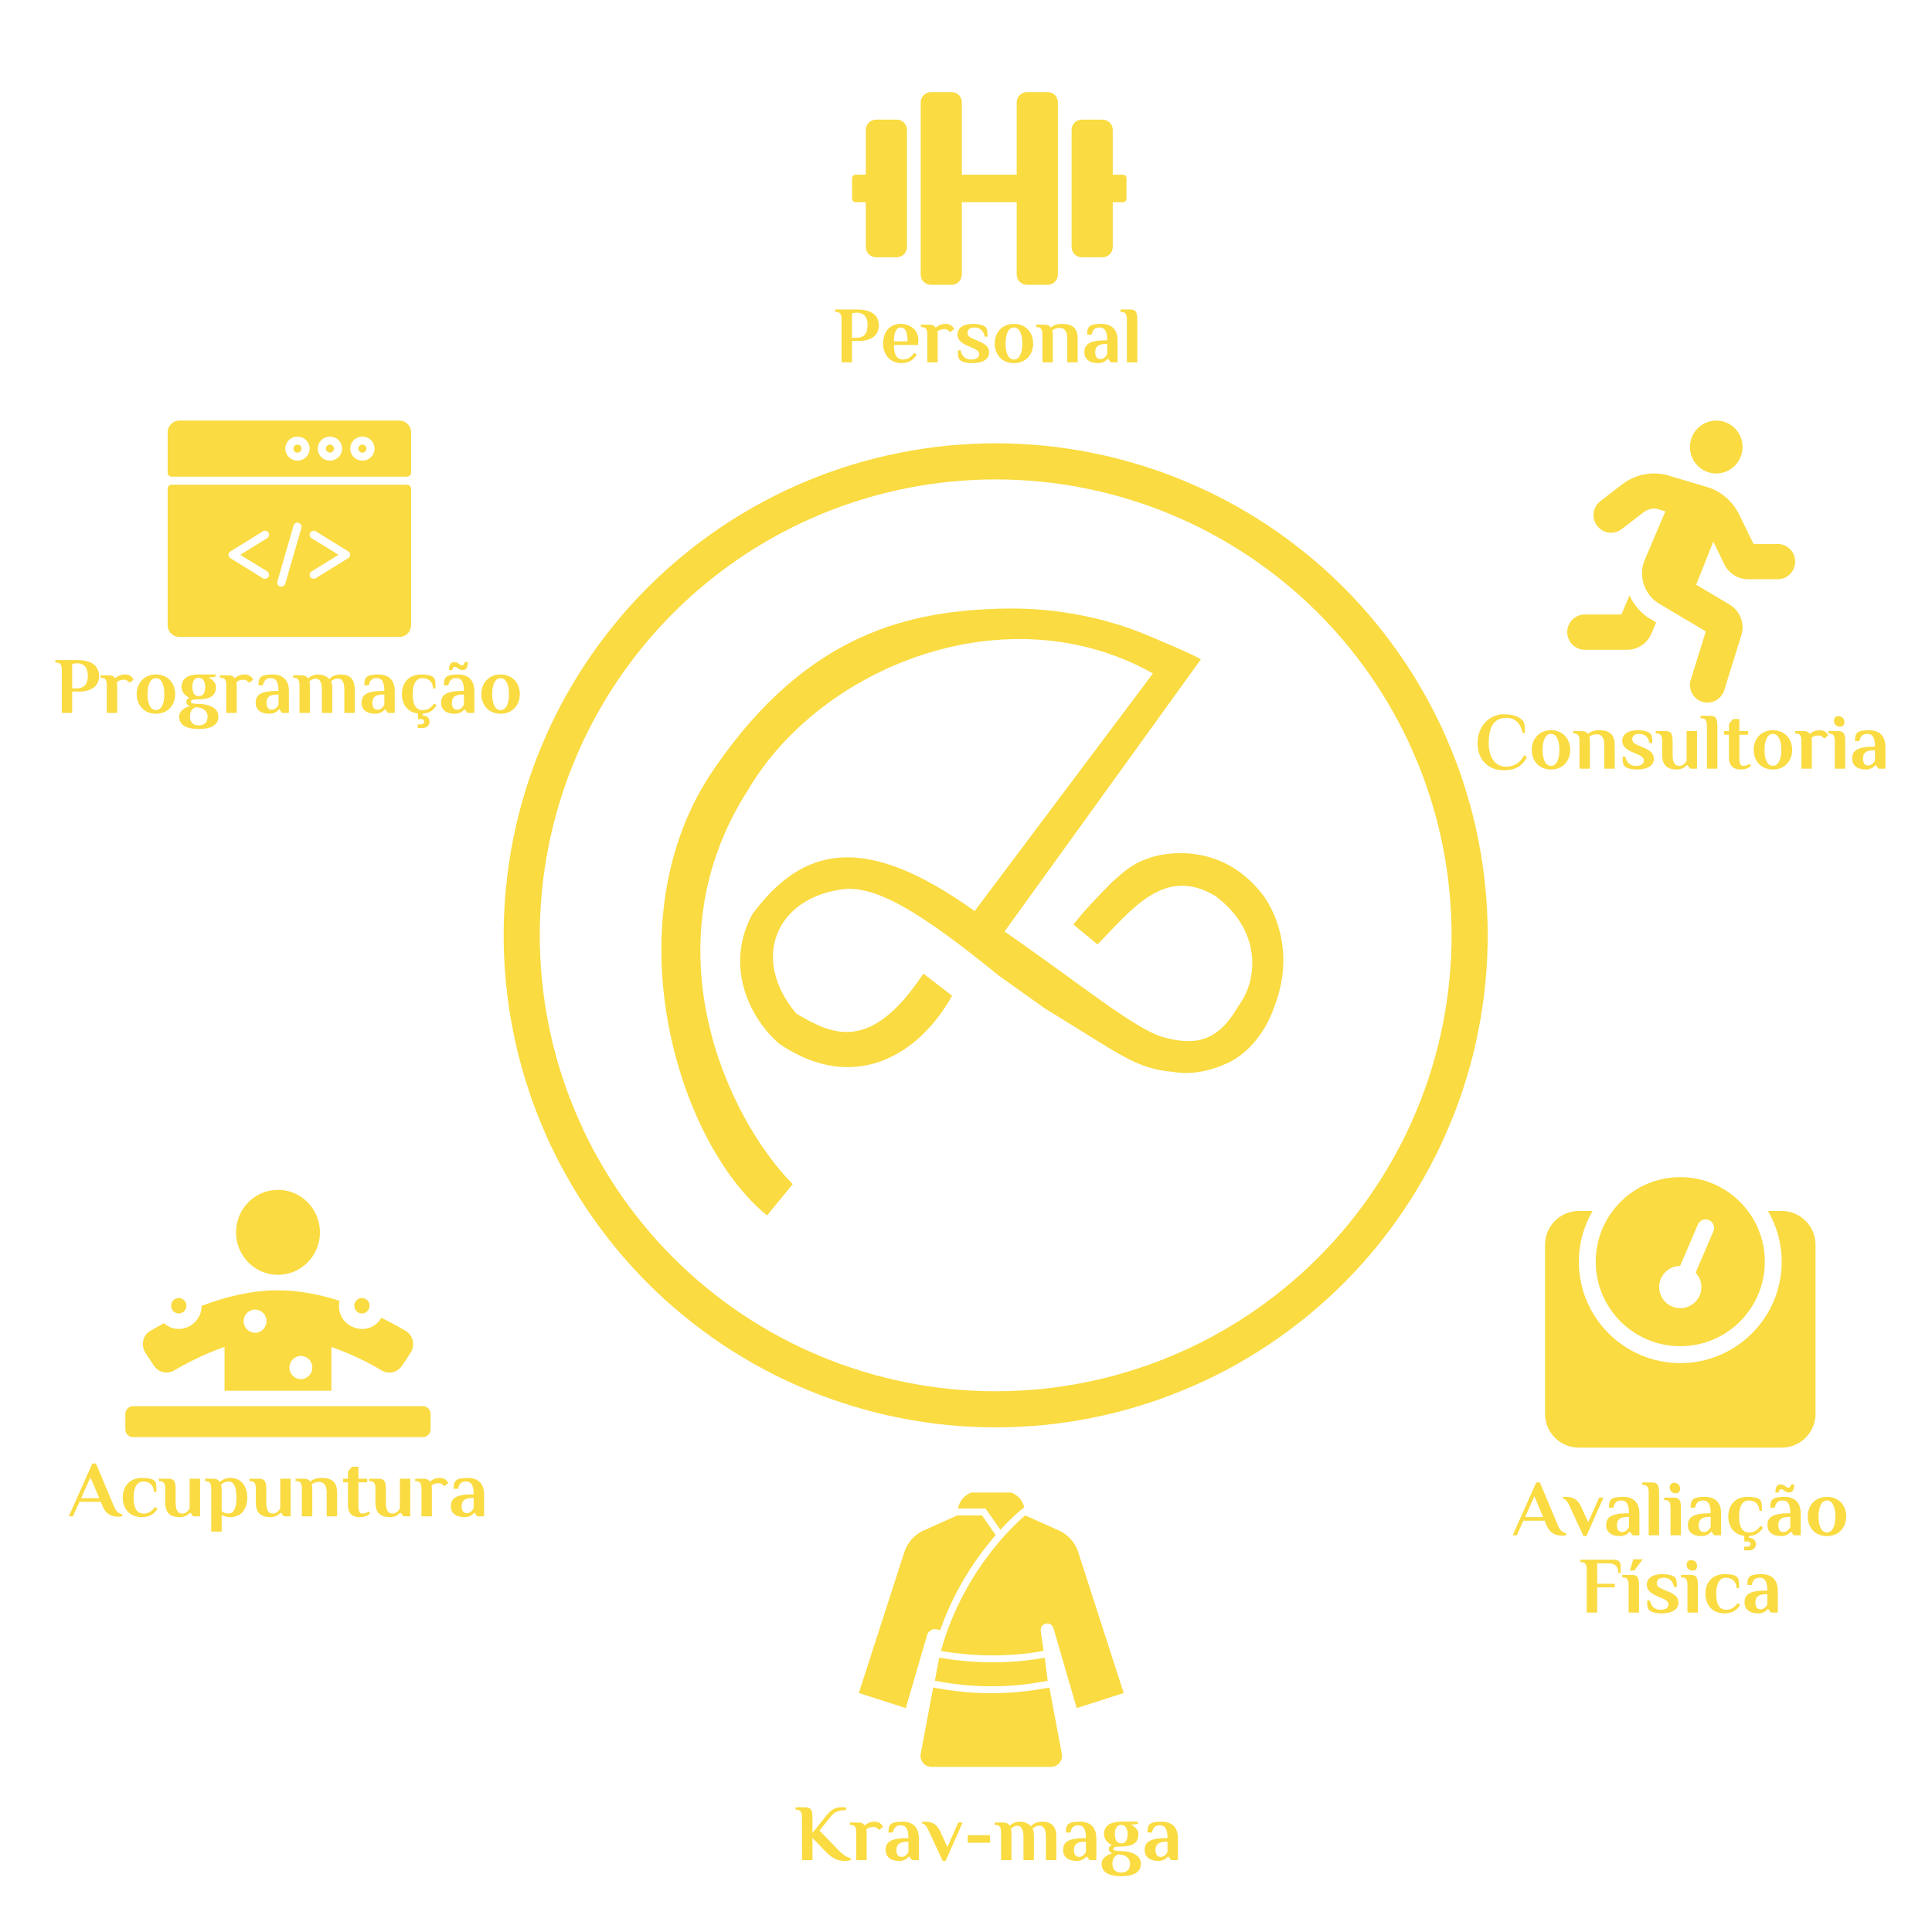 <svg xmlns="http://www.w3.org/2000/svg" xmlns:xlink="http://www.w3.org/1999/xlink" width="500" zoomAndPan="magnify" viewBox="0 0 375 375" height="500" preserveAspectRatio="xMidYMid meet" version="1.0"><defs><g/><clipPath id="a5bb2ad204"><path d="M 92.184 81.633 L 291.684 81.633 L 291.684 281.133 L 92.184 281.133 Z M 92.184 81.633 " clip-rule="nonzero"/></clipPath><clipPath id="56b8076d4f"><path d="M 165.395 17 L 218.645 17 L 218.645 56 L 165.395 56 Z M 165.395 17 " clip-rule="nonzero"/></clipPath><clipPath id="68d0d6cb04"><path d="M 304.191 81.633 L 348.441 81.633 L 348.441 136.383 L 304.191 136.383 Z M 304.191 81.633 " clip-rule="nonzero"/></clipPath><clipPath id="d7821b29a9"><path d="M 24.328 230.941 L 83.578 230.941 L 83.578 278.941 L 24.328 278.941 Z M 24.328 230.941 " clip-rule="nonzero"/></clipPath><clipPath id="ee5d14f86c"><path d="M 299.891 228.484 L 352.391 228.484 L 352.391 280.984 L 299.891 280.984 Z M 299.891 228.484 " clip-rule="nonzero"/></clipPath><clipPath id="eaa46b535a"><path d="M 178 327 L 207 327 L 207 342.945 L 178 342.945 Z M 178 327 " clip-rule="nonzero"/></clipPath><clipPath id="62e24daff5"><path d="M 182 294 L 218.305 294 L 218.305 332 L 182 332 Z M 182 294 " clip-rule="nonzero"/></clipPath><clipPath id="e036df107c"><path d="M 166.555 294 L 194 294 L 194 332 L 166.555 332 Z M 166.555 294 " clip-rule="nonzero"/></clipPath><clipPath id="8c0853e08f"><path d="M 185 289.695 L 199 289.695 L 199 297 L 185 297 Z M 185 289.695 " clip-rule="nonzero"/></clipPath><clipPath id="3521ed2596"><path d="M 32.539 81.633 L 79.789 81.633 L 79.789 123.633 L 32.539 123.633 Z M 32.539 81.633 " clip-rule="nonzero"/></clipPath></defs><rect x="-37.5" width="450" fill="#ffffff" y="-37.5" height="450" fill-opacity="1"/><rect x="-37.5" width="450" fill="#ffffff" y="-37.5" height="450" fill-opacity="1"/><rect x="-37.5" width="450" fill="#ffffff" y="-37.5" height="450" fill-opacity="1"/><path fill="#fadb41" d="M 194.922 118.125 C 177.074 118.512 156.953 122.469 138.641 149.191 C 118.527 178.258 131.219 221.562 148.883 235.914 L 153.859 229.844 C 141.18 216.977 125.617 183.652 145.262 153.219 C 159.387 129.297 195.555 114.816 223.785 130.715 L 189.176 176.84 C 167.816 161.516 155.863 164.266 146.09 177.359 C 141.031 186.406 144.449 196.578 151.215 202.574 C 165.832 212.523 178.449 204.711 184.797 193.266 L 179.23 188.984 C 168.996 204.359 161.707 200.973 154.559 196.738 C 145.551 186.043 150.633 174.086 163.961 172.551 C 170.051 172.129 177.922 176.367 193.941 189.426 L 202.848 195.762 C 217.664 204.777 220.414 207.453 227.84 208.066 C 227.84 208.066 232.195 209.16 238.281 206.336 C 241.141 205.008 245.164 201.715 247.398 195.277 C 251.742 183.898 246.559 175.539 245.035 173.582 C 236.863 163.078 225.512 165.699 223.5 166.402 C 221.812 166.992 222.492 166.688 220.844 167.449 C 220.797 167.469 218.926 168.48 217.621 169.668 C 216.027 171.109 216.543 170.484 214.328 172.758 C 209.73 177.484 208.355 179.461 208.355 179.461 L 213.031 183.309 C 219.711 176.512 225.977 168.062 235.805 173.848 C 244.742 180.371 244.379 189.953 240.355 195.301 C 236.504 201.969 232.328 203.066 225.992 201.379 C 220.344 199.875 209.59 190.883 194.98 180.805 L 233.094 127.969 C 231.523 126.996 224.848 124.199 222.445 123.199 C 215.309 120.23 205.629 117.895 194.922 118.125 Z M 255.219 197.992 C 255.215 198.023 255.207 198.055 255.199 198.082 L 255.234 198.062 Z M 255.219 197.992 " fill-opacity="1" fill-rule="nonzero"/><g clip-path="url(#a5bb2ad204)"><path stroke-linecap="butt" transform="matrix(12.469, 0, 0, 12.469, 92.186, 81.633)" fill="none" stroke-linejoin="miter" d="M 15.484 8.013 C 15.484 8.134 15.481 8.254 15.475 8.375 C 15.469 8.496 15.46 8.616 15.448 8.736 C 15.437 8.856 15.422 8.976 15.404 9.096 C 15.386 9.215 15.366 9.334 15.342 9.452 C 15.319 9.571 15.292 9.689 15.263 9.806 C 15.234 9.923 15.201 10.039 15.166 10.155 C 15.131 10.27 15.094 10.385 15.053 10.498 C 15.012 10.612 14.969 10.725 14.922 10.836 C 14.876 10.948 14.827 11.058 14.776 11.168 C 14.724 11.277 14.67 11.384 14.613 11.491 C 14.556 11.597 14.496 11.702 14.434 11.806 C 14.372 11.909 14.308 12.012 14.24 12.112 C 14.173 12.212 14.104 12.311 14.032 12.408 C 13.96 12.505 13.886 12.6 13.809 12.694 C 13.733 12.787 13.654 12.878 13.573 12.968 C 13.492 13.057 13.408 13.145 13.323 13.23 C 13.238 13.316 13.15 13.399 13.061 13.48 C 12.971 13.561 12.88 13.64 12.787 13.716 C 12.693 13.793 12.598 13.867 12.501 13.939 C 12.404 14.011 12.305 14.081 12.205 14.148 C 12.104 14.215 12.003 14.279 11.899 14.341 C 11.796 14.404 11.69 14.463 11.584 14.52 C 11.478 14.577 11.37 14.631 11.26 14.683 C 11.151 14.734 11.041 14.783 10.929 14.829 C 10.818 14.876 10.705 14.919 10.592 14.96 C 10.478 15 10.363 15.038 10.248 15.073 C 10.132 15.108 10.016 15.141 9.899 15.17 C 9.781 15.199 9.664 15.226 9.545 15.249 C 9.427 15.273 9.308 15.294 9.188 15.311 C 9.069 15.329 8.949 15.344 8.829 15.356 C 8.709 15.367 8.589 15.376 8.468 15.382 C 8.347 15.388 8.227 15.391 8.106 15.391 C 7.985 15.391 7.865 15.388 7.744 15.382 C 7.623 15.376 7.503 15.367 7.383 15.356 C 7.263 15.344 7.143 15.329 7.023 15.311 C 6.904 15.294 6.785 15.273 6.667 15.249 C 6.548 15.226 6.43 15.199 6.313 15.17 C 6.196 15.141 6.08 15.108 5.964 15.073 C 5.849 15.038 5.734 15 5.62 14.96 C 5.507 14.919 5.394 14.876 5.282 14.829 C 5.171 14.783 5.061 14.734 4.952 14.683 C 4.842 14.631 4.734 14.577 4.628 14.52 C 4.521 14.463 4.417 14.404 4.313 14.341 C 4.209 14.279 4.107 14.215 4.007 14.148 C 3.906 14.081 3.808 14.011 3.711 13.939 C 3.614 13.867 3.519 13.793 3.426 13.716 C 3.332 13.64 3.241 13.561 3.151 13.48 C 3.062 13.399 2.974 13.316 2.889 13.23 C 2.804 13.145 2.72 13.057 2.639 12.968 C 2.558 12.878 2.479 12.787 2.403 12.694 C 2.326 12.6 2.252 12.505 2.18 12.408 C 2.108 12.311 2.038 12.212 1.971 12.112 C 1.904 12.012 1.84 11.909 1.778 11.806 C 1.716 11.702 1.656 11.597 1.599 11.491 C 1.542 11.384 1.488 11.277 1.436 11.168 C 1.385 11.058 1.336 10.948 1.29 10.836 C 1.243 10.725 1.2 10.612 1.159 10.498 C 1.119 10.385 1.081 10.27 1.046 10.155 C 1.01 10.039 0.979 9.923 0.949 9.806 C 0.92 9.689 0.893 9.571 0.87 9.452 C 0.846 9.334 0.826 9.215 0.808 9.096 C 0.79 8.976 0.775 8.856 0.764 8.736 C 0.752 8.616 0.743 8.496 0.737 8.375 C 0.731 8.254 0.728 8.134 0.728 8.013 C 0.728 7.892 0.731 7.772 0.737 7.651 C 0.743 7.53 0.752 7.41 0.764 7.29 C 0.775 7.17 0.79 7.05 0.808 6.93 C 0.826 6.811 0.846 6.692 0.87 6.574 C 0.893 6.455 0.92 6.337 0.949 6.22 C 0.979 6.103 1.01 5.987 1.046 5.871 C 1.081 5.756 1.119 5.641 1.159 5.527 C 1.2 5.414 1.243 5.301 1.29 5.19 C 1.336 5.078 1.385 4.968 1.436 4.858 C 1.488 4.749 1.542 4.642 1.599 4.535 C 1.656 4.429 1.716 4.324 1.778 4.22 C 1.84 4.116 1.904 4.014 1.971 3.914 C 2.038 3.814 2.108 3.715 2.18 3.618 C 2.252 3.521 2.326 3.426 2.403 3.332 C 2.479 3.239 2.558 3.148 2.639 3.058 C 2.72 2.969 2.804 2.881 2.889 2.796 C 2.974 2.711 3.062 2.627 3.151 2.546 C 3.241 2.465 3.332 2.386 3.426 2.31 C 3.519 2.233 3.614 2.159 3.711 2.087 C 3.808 2.015 3.906 1.946 4.007 1.878 C 4.107 1.811 4.209 1.747 4.313 1.685 C 4.417 1.623 4.521 1.563 4.628 1.506 C 4.734 1.449 4.842 1.395 4.952 1.343 C 5.061 1.292 5.171 1.243 5.282 1.197 C 5.394 1.15 5.507 1.107 5.62 1.066 C 5.734 1.026 5.849 0.988 5.964 0.953 C 6.08 0.918 6.196 0.885 6.313 0.856 C 6.43 0.827 6.548 0.8 6.667 0.777 C 6.785 0.753 6.904 0.732 7.023 0.715 C 7.143 0.697 7.263 0.682 7.383 0.67 C 7.503 0.659 7.623 0.65 7.744 0.644 C 7.865 0.638 7.985 0.635 8.106 0.635 C 8.227 0.635 8.347 0.638 8.468 0.644 C 8.589 0.65 8.709 0.659 8.829 0.67 C 8.949 0.682 9.069 0.697 9.188 0.715 C 9.308 0.732 9.427 0.753 9.545 0.777 C 9.664 0.8 9.781 0.827 9.899 0.856 C 10.016 0.885 10.132 0.918 10.248 0.953 C 10.363 0.988 10.478 1.026 10.592 1.066 C 10.705 1.107 10.818 1.15 10.929 1.197 C 11.041 1.243 11.151 1.292 11.26 1.343 C 11.37 1.395 11.478 1.449 11.584 1.506 C 11.69 1.563 11.796 1.623 11.899 1.685 C 12.003 1.747 12.104 1.811 12.205 1.878 C 12.305 1.946 12.404 2.015 12.501 2.087 C 12.598 2.159 12.693 2.233 12.787 2.31 C 12.88 2.386 12.971 2.465 13.061 2.546 C 13.15 2.627 13.238 2.711 13.323 2.796 C 13.408 2.881 13.492 2.969 13.573 3.058 C 13.654 3.148 13.733 3.239 13.809 3.332 C 13.886 3.426 13.96 3.521 14.032 3.618 C 14.104 3.715 14.173 3.814 14.24 3.914 C 14.308 4.014 14.372 4.116 14.434 4.22 C 14.496 4.324 14.556 4.429 14.613 4.535 C 14.67 4.642 14.724 4.749 14.776 4.858 C 14.827 4.968 14.876 5.078 14.922 5.19 C 14.969 5.301 15.012 5.414 15.053 5.527 C 15.094 5.641 15.131 5.756 15.166 5.871 C 15.201 5.987 15.234 6.103 15.263 6.22 C 15.292 6.337 15.319 6.455 15.342 6.574 C 15.366 6.692 15.386 6.811 15.404 6.93 C 15.422 7.05 15.437 7.17 15.448 7.29 C 15.46 7.41 15.469 7.53 15.475 7.651 C 15.481 7.772 15.484 7.892 15.484 8.013 Z M 15.484 8.013 " stroke="#fadb41" stroke-width="0.562" stroke-opacity="1" stroke-miterlimit="4"/></g><g clip-path="url(#56b8076d4f)"><path fill="#fadb41" d="M 174.047 23.219 L 170.055 23.219 C 168.949 23.219 168.059 24.113 168.059 25.223 L 168.059 33.906 L 166.062 33.906 C 165.695 33.906 165.395 34.207 165.395 34.574 L 165.395 38.582 C 165.395 38.949 165.695 39.25 166.062 39.25 L 168.059 39.25 L 168.059 47.934 C 168.059 49.043 168.949 49.938 170.055 49.938 L 174.047 49.938 C 175.156 49.938 176.047 49.043 176.047 47.934 L 176.047 25.223 C 176.047 24.113 175.156 23.219 174.047 23.219 Z M 217.98 33.906 L 215.984 33.906 L 215.984 25.223 C 215.984 24.113 215.094 23.219 213.984 23.219 L 209.992 23.219 C 208.887 23.219 207.996 24.113 207.996 25.223 L 207.996 47.934 C 207.996 49.043 208.887 49.938 209.992 49.938 L 213.984 49.938 C 215.094 49.938 215.984 49.043 215.984 47.934 L 215.984 39.25 L 217.98 39.25 C 218.348 39.25 218.645 38.949 218.645 38.582 L 218.645 34.574 C 218.645 34.207 218.348 33.906 217.98 33.906 Z M 203.336 17.875 L 199.344 17.875 C 198.234 17.875 197.344 18.77 197.344 19.879 L 197.344 33.906 L 186.695 33.906 L 186.695 19.879 C 186.695 18.77 185.805 17.875 184.699 17.875 L 180.703 17.875 C 179.598 17.875 178.707 18.77 178.707 19.879 L 178.707 53.277 C 178.707 54.387 179.598 55.281 180.703 55.281 L 184.699 55.281 C 185.805 55.281 186.695 54.387 186.695 53.277 L 186.695 39.25 L 197.344 39.25 L 197.344 53.277 C 197.344 54.387 198.234 55.281 199.344 55.281 L 203.336 55.281 C 204.441 55.281 205.332 54.387 205.332 53.277 L 205.332 19.879 C 205.332 18.77 204.441 17.875 203.336 17.875 Z M 203.336 17.875 " fill-opacity="1" fill-rule="nonzero"/></g><g clip-path="url(#68d0d6cb04)"><path fill="#fadb41" d="M 333.125 91.898 C 335.941 91.898 338.227 89.602 338.227 86.766 C 338.227 83.93 335.941 81.633 333.125 81.633 C 330.305 81.633 328.02 83.93 328.02 86.766 C 328.02 89.602 330.305 91.898 333.125 91.898 Z M 316.289 115.582 L 314.715 119.273 L 307.602 119.273 C 305.723 119.273 304.199 120.805 304.199 122.695 C 304.199 124.582 305.723 126.117 307.602 126.117 L 315.836 126.117 C 317.883 126.117 319.727 124.891 320.527 123.004 L 321.461 120.812 L 320.328 120.137 C 318.484 119.043 317.133 117.426 316.289 115.582 Z M 345.035 105.586 L 340.352 105.586 L 337.582 99.891 C 336.25 97.16 333.812 95.16 331.012 94.441 L 323.453 92.184 C 320.441 91.457 317.309 92.125 314.855 94.016 L 310.637 97.266 C 309.145 98.418 308.859 100.562 310.008 102.062 C 311.152 103.566 313.285 103.848 314.777 102.699 L 318.996 99.445 C 319.812 98.816 320.852 98.59 321.684 98.789 L 323.25 99.258 L 319.266 108.602 C 317.922 111.754 319.125 115.445 322.062 117.188 L 331.098 122.555 L 328.176 131.934 C 327.617 133.738 328.613 135.656 330.406 136.223 C 330.746 136.328 331.09 136.379 331.426 136.379 C 332.875 136.379 334.215 135.441 334.672 133.98 L 338.035 123.172 C 338.664 120.953 337.73 118.566 335.734 117.355 L 329.223 113.492 L 332.551 105.121 L 334.707 109.551 C 335.559 111.301 337.359 112.426 339.293 112.426 L 345.035 112.426 C 346.914 112.426 348.438 110.895 348.438 109.004 C 348.438 107.117 346.914 105.586 345.035 105.586 Z M 345.035 105.586 " fill-opacity="1" fill-rule="nonzero"/></g><g clip-path="url(#d7821b29a9)"><path fill="#fadb41" d="M 70.246 254.941 C 71.062 254.941 71.73 254.27 71.73 253.441 C 71.73 252.617 71.062 251.941 70.246 251.941 C 69.434 251.941 68.766 252.617 68.766 253.441 C 68.766 254.27 69.434 254.941 70.246 254.941 Z M 53.953 247.445 C 58.445 247.445 62.102 243.742 62.102 239.195 C 62.102 234.648 58.445 230.945 53.953 230.945 C 49.465 230.945 45.809 234.648 45.809 239.195 C 45.809 243.742 49.465 247.445 53.953 247.445 Z M 29.867 265.066 C 30.809 266.504 32.578 266.734 33.836 265.988 C 35.336 265.086 39.039 263.016 43.586 261.43 L 43.586 269.941 L 64.324 269.941 L 64.324 261.441 C 68.867 263.016 72.57 265.098 74.07 265.996 C 75.332 266.746 77.098 266.492 78.043 265.078 L 79.691 262.574 C 80.504 261.336 80.395 259.332 78.766 258.348 C 77.664 257.68 76.016 256.754 74.035 255.777 C 71.434 260.098 64.832 257.445 65.914 252.488 C 62.223 251.305 58.129 250.445 53.953 250.445 C 48.676 250.445 43.504 251.801 39.141 253.461 C 39.125 257.23 34.734 259.395 31.809 256.836 C 30.773 257.398 29.836 257.926 29.152 258.336 C 27.523 259.32 27.41 261.316 28.227 262.566 Z M 58.398 263.191 C 59.629 263.191 60.621 264.195 60.621 265.441 C 60.621 266.688 59.629 267.691 58.398 267.691 C 57.168 267.691 56.176 266.688 56.176 265.441 C 56.176 264.195 57.168 263.191 58.398 263.191 Z M 49.512 254.191 C 50.742 254.191 51.73 255.195 51.73 256.441 C 51.73 257.691 50.742 258.691 49.512 258.691 C 48.277 258.691 47.289 257.691 47.289 256.441 C 47.289 255.195 48.277 254.191 49.512 254.191 Z M 34.699 254.941 C 35.512 254.941 36.18 254.27 36.18 253.441 C 36.18 252.617 35.512 251.941 34.699 251.941 C 33.883 251.941 33.215 252.617 33.215 253.441 C 33.215 254.27 33.883 254.941 34.699 254.941 Z M 82.098 272.941 L 25.809 272.941 C 24.996 272.941 24.328 273.617 24.328 274.441 L 24.328 277.441 C 24.328 278.266 24.996 278.941 25.809 278.941 L 82.098 278.941 C 82.914 278.941 83.578 278.266 83.578 277.441 L 83.578 274.441 C 83.578 273.617 82.914 272.941 82.098 272.941 Z M 82.098 272.941 " fill-opacity="1" fill-rule="nonzero"/></g><g clip-path="url(#ee5d14f86c)"><path fill="#fadb41" d="M 345.828 235.047 L 343.164 235.047 C 344.848 237.945 345.828 241.301 345.828 244.891 C 345.828 255.746 336.996 264.578 326.141 264.578 C 315.285 264.578 306.453 255.746 306.453 244.891 C 306.453 241.301 307.434 237.945 309.117 235.047 L 306.453 235.047 C 302.836 235.047 299.891 237.988 299.891 241.609 L 299.891 274.422 C 299.891 278.039 302.836 280.984 306.453 280.984 L 345.828 280.984 C 349.449 280.984 352.391 278.039 352.391 274.422 L 352.391 241.609 C 352.391 237.988 349.449 235.047 345.828 235.047 Z M 326.141 261.297 C 335.203 261.297 342.547 253.949 342.547 244.891 C 342.547 235.828 335.203 228.484 326.141 228.484 C 317.082 228.484 309.734 235.828 309.734 244.891 C 309.734 253.949 317.082 261.297 326.141 261.297 Z M 326.109 245.715 L 329.555 237.68 C 329.914 236.844 330.883 236.457 331.711 236.816 C 332.543 237.176 332.93 238.141 332.574 238.973 L 329.121 247.027 C 329.805 247.762 330.242 248.73 330.242 249.812 C 330.242 252.074 328.406 253.914 326.141 253.914 C 323.875 253.914 322.039 252.074 322.039 249.812 C 322.039 247.559 323.859 245.734 326.109 245.715 Z M 326.109 245.715 " fill-opacity="1" fill-rule="nonzero"/></g><g clip-path="url(#eaa46b535a)"><path fill="#fadb41" d="M 203.684 327.551 L 202.355 327.785 C 199.098 328.359 195.762 328.652 192.453 328.652 C 189.344 328.652 186.215 328.395 183.148 327.887 L 181.125 327.555 L 178.711 340.41 C 178.461 341.727 179.473 342.945 180.816 342.945 L 203.992 342.945 C 205.336 342.945 206.348 341.727 206.098 340.41 L 203.684 327.551 " fill-opacity="1" fill-rule="nonzero"/></g><g clip-path="url(#62e24daff5)"><path fill="#fadb41" d="M 209.297 301.309 C 208.684 299.402 207.289 297.852 205.465 297.035 L 198.996 294.141 C 198.996 294.141 187.285 303.543 182.637 320.445 C 185.953 321.02 189.363 321.309 192.766 321.309 C 196.121 321.309 199.344 321.027 202.348 320.465 L 202.559 320.43 L 202.004 316.559 C 201.914 315.945 202.285 315.359 202.875 315.172 C 203.551 314.957 204.27 315.34 204.473 316.016 L 204.473 316.02 L 208.992 331.539 L 218.109 328.613 L 209.297 301.309 " fill-opacity="1" fill-rule="nonzero"/></g><path fill="#fadb41" d="M 181.457 326.246 L 183.363 326.562 C 189.578 327.59 195.918 327.555 202.121 326.465 L 203.352 326.246 L 202.789 321.754 L 202.594 321.789 C 196.074 323 188.828 322.891 182.297 321.754 L 181.457 326.246 " fill-opacity="1" fill-rule="nonzero"/><g clip-path="url(#e036df107c)"><path fill="#fadb41" d="M 181.723 316.23 L 182.484 316.422 C 185.402 308.105 189.844 301.887 193.258 297.965 L 190.602 294.141 L 185.812 294.141 L 179.344 297.035 C 177.516 297.852 176.125 299.402 175.512 301.309 L 166.699 328.613 L 175.816 331.539 L 179.945 317.367 C 180.168 316.598 180.93 316.109 181.723 316.23 " fill-opacity="1" fill-rule="nonzero"/></g><g clip-path="url(#8c0853e08f)"><path fill="#fadb41" d="M 191.301 292.797 L 194.176 296.938 C 196.363 294.551 197.965 293.246 198.152 293.094 L 198.793 292.578 L 198.812 292.586 C 198.508 291.266 197.551 290.168 196.25 289.695 L 188.559 289.695 C 187.191 290.191 186.203 291.383 185.953 292.797 L 191.301 292.797 " fill-opacity="1" fill-rule="nonzero"/></g><g clip-path="url(#3521ed2596)"><path fill="#fadb41" d="M 58.527 87.078 C 58.527 87.293 58.449 87.477 58.297 87.629 C 58.141 87.777 57.957 87.855 57.738 87.855 C 57.52 87.855 57.336 87.777 57.18 87.629 C 57.027 87.477 56.949 87.293 56.949 87.078 C 56.949 86.863 57.027 86.68 57.18 86.527 C 57.336 86.375 57.52 86.301 57.738 86.301 C 57.957 86.301 58.141 86.375 58.297 86.527 C 58.449 86.68 58.527 86.863 58.527 87.078 Z M 70.34 86.301 C 70.121 86.301 69.934 86.375 69.781 86.527 C 69.629 86.68 69.551 86.863 69.551 87.078 C 69.551 87.293 69.629 87.477 69.781 87.629 C 69.934 87.777 70.121 87.855 70.34 87.855 C 70.555 87.855 70.742 87.777 70.895 87.629 C 71.051 87.477 71.125 87.293 71.125 87.078 C 71.125 86.863 71.051 86.68 70.895 86.527 C 70.742 86.375 70.555 86.301 70.34 86.301 Z M 79.789 83.902 L 79.789 91.742 C 79.789 91.957 79.711 92.141 79.559 92.293 C 79.402 92.445 79.219 92.523 79 92.523 L 33.324 92.523 C 33.109 92.523 32.922 92.445 32.77 92.293 C 32.617 92.141 32.539 91.957 32.539 91.742 L 32.539 83.902 C 32.539 83.602 32.598 83.312 32.715 83.035 C 32.832 82.758 32.996 82.512 33.211 82.297 C 33.426 82.086 33.676 81.922 33.957 81.805 C 34.238 81.691 34.531 81.633 34.84 81.633 L 77.488 81.633 C 77.793 81.633 78.086 81.691 78.367 81.805 C 78.652 81.922 78.898 82.086 79.113 82.297 C 79.332 82.512 79.496 82.758 79.613 83.035 C 79.73 83.312 79.789 83.602 79.789 83.902 Z M 60.102 87.078 C 60.102 86.77 60.039 86.469 59.922 86.184 C 59.801 85.898 59.629 85.645 59.41 85.426 C 59.188 85.207 58.934 85.039 58.641 84.922 C 58.352 84.805 58.051 84.742 57.738 84.742 C 57.426 84.742 57.125 84.805 56.836 84.922 C 56.543 85.039 56.289 85.207 56.066 85.426 C 55.848 85.645 55.676 85.898 55.555 86.184 C 55.438 86.469 55.375 86.77 55.375 87.078 C 55.375 87.387 55.438 87.684 55.555 87.969 C 55.676 88.258 55.848 88.508 56.066 88.727 C 56.289 88.945 56.543 89.113 56.836 89.234 C 57.125 89.352 57.426 89.41 57.738 89.41 C 58.051 89.41 58.352 89.352 58.641 89.234 C 58.934 89.113 59.188 88.945 59.41 88.727 C 59.629 88.508 59.801 88.258 59.922 87.969 C 60.039 87.684 60.102 87.387 60.102 87.078 Z M 66.402 87.078 C 66.402 86.77 66.34 86.469 66.223 86.184 C 66.102 85.898 65.93 85.645 65.707 85.426 C 65.488 85.207 65.23 85.039 64.941 84.922 C 64.652 84.805 64.352 84.742 64.039 84.742 C 63.727 84.742 63.422 84.805 63.133 84.922 C 62.844 85.039 62.59 85.207 62.367 85.426 C 62.145 85.645 61.977 85.898 61.855 86.184 C 61.734 86.469 61.676 86.77 61.676 87.078 C 61.676 87.387 61.734 87.684 61.855 87.969 C 61.977 88.258 62.145 88.508 62.367 88.727 C 62.59 88.945 62.844 89.113 63.133 89.234 C 63.422 89.352 63.727 89.41 64.039 89.41 C 64.352 89.41 64.652 89.352 64.941 89.234 C 65.23 89.113 65.488 88.945 65.707 88.727 C 65.93 88.508 66.102 88.258 66.223 87.969 C 66.34 87.684 66.402 87.387 66.402 87.078 Z M 72.699 87.078 C 72.699 86.77 72.641 86.469 72.52 86.184 C 72.402 85.898 72.23 85.645 72.008 85.426 C 71.789 85.207 71.531 85.039 71.242 84.922 C 70.953 84.805 70.652 84.742 70.34 84.742 C 70.023 84.742 69.723 84.805 69.434 84.922 C 69.145 85.039 68.891 85.207 68.668 85.426 C 68.445 85.645 68.277 85.898 68.156 86.184 C 68.035 86.469 67.977 86.77 67.977 87.078 C 67.977 87.387 68.035 87.684 68.156 87.969 C 68.277 88.258 68.445 88.508 68.668 88.727 C 68.891 88.945 69.145 89.113 69.434 89.234 C 69.723 89.352 70.023 89.41 70.34 89.41 C 70.652 89.41 70.953 89.352 71.242 89.234 C 71.531 89.113 71.789 88.945 72.008 88.727 C 72.23 88.508 72.402 88.258 72.52 87.969 C 72.641 87.684 72.699 87.387 72.699 87.078 Z M 64.039 86.301 C 63.82 86.301 63.637 86.375 63.48 86.527 C 63.328 86.68 63.25 86.863 63.25 87.078 C 63.25 87.293 63.328 87.477 63.48 87.629 C 63.637 87.777 63.82 87.855 64.039 87.855 C 64.258 87.855 64.441 87.777 64.594 87.629 C 64.75 87.477 64.824 87.293 64.824 87.078 C 64.824 86.863 64.75 86.68 64.594 86.527 C 64.441 86.375 64.258 86.301 64.039 86.301 Z M 79.789 94.855 L 79.789 121.359 C 79.789 121.66 79.73 121.953 79.613 122.23 C 79.496 122.508 79.332 122.754 79.113 122.965 C 78.898 123.18 78.652 123.344 78.367 123.461 C 78.086 123.574 77.793 123.633 77.488 123.633 L 34.84 123.633 C 34.531 123.633 34.238 123.574 33.957 123.461 C 33.676 123.344 33.426 123.18 33.211 122.965 C 32.996 122.754 32.832 122.508 32.715 122.23 C 32.598 121.953 32.539 121.66 32.539 121.359 L 32.539 94.855 C 32.539 94.641 32.617 94.457 32.77 94.305 C 32.922 94.152 33.109 94.078 33.324 94.078 L 79 94.078 C 79.219 94.078 79.402 94.152 79.559 94.305 C 79.711 94.457 79.789 94.641 79.789 94.855 Z M 46.625 107.688 L 51.855 104.461 C 52.039 104.348 52.156 104.184 52.207 103.977 C 52.254 103.766 52.223 103.57 52.105 103.387 C 51.992 103.203 51.828 103.09 51.617 103.039 C 51.406 102.992 51.207 103.023 51.02 103.137 L 44.723 107.027 C 44.605 107.098 44.516 107.191 44.449 107.309 C 44.383 107.426 44.348 107.555 44.348 107.688 C 44.348 107.824 44.383 107.949 44.449 108.066 C 44.516 108.184 44.605 108.277 44.723 108.348 L 51.02 112.238 C 51.207 112.352 51.41 112.379 51.621 112.324 C 51.836 112.273 51.996 112.152 52.109 111.965 C 52.223 111.781 52.258 111.586 52.207 111.379 C 52.156 111.168 52.039 111.008 51.855 110.891 Z M 57.949 101.465 C 57.742 101.41 57.543 101.434 57.355 101.535 C 57.164 101.641 57.043 101.797 56.98 102.004 L 53.832 112.891 C 53.773 113.098 53.797 113.293 53.902 113.48 C 54.012 113.668 54.168 113.789 54.375 113.848 C 54.445 113.859 54.516 113.859 54.59 113.848 C 54.77 113.855 54.934 113.805 55.082 113.699 C 55.23 113.594 55.328 113.453 55.375 113.281 L 58.527 102.391 C 58.562 102.191 58.527 102.004 58.418 101.832 C 58.305 101.66 58.152 101.547 57.949 101.496 Z M 67.977 107.688 C 67.977 107.398 67.852 107.18 67.605 107.027 L 61.305 103.137 C 61.121 103.023 60.922 102.992 60.711 103.039 C 60.496 103.09 60.332 103.203 60.219 103.387 C 60.102 103.57 60.07 103.766 60.121 103.977 C 60.168 104.184 60.285 104.348 60.473 104.461 L 65.699 107.688 L 60.473 110.914 C 60.293 111.027 60.18 111.188 60.129 111.391 C 60.082 111.594 60.109 111.785 60.219 111.965 C 60.336 112.148 60.496 112.266 60.711 112.312 C 60.922 112.363 61.121 112.328 61.305 112.215 L 67.605 108.324 C 67.844 108.18 67.969 107.965 67.977 107.688 Z M 67.977 107.688 " fill-opacity="1" fill-rule="nonzero"/></g><g fill="#fadb41" fill-opacity="1"><g transform="translate(161.873, 70.328)"><g><path d="M 4.508 -9.637 C 5.484 -9.637 6.527 -9.121 6.527 -7.211 C 6.527 -5.285 5.484 -4.77 4.43 -4.77 L 3.496 -4.77 L 3.496 -9.527 C 3.824 -9.59 4.164 -9.637 4.508 -9.637 Z M 0.234 -10.258 L 0.234 -9.789 L 0.387 -9.789 C 1.32 -9.789 1.477 -9.168 1.477 -8.234 L 1.477 0 L 3.496 0 L 3.496 -4.148 L 4.973 -4.148 C 5.891 -4.148 8.703 -4.445 8.703 -7.133 C 8.703 -9.977 5.906 -10.258 4.508 -10.258 Z M 0.234 -10.258 "/></g></g></g><g fill="#fadb41" fill-opacity="1"><g transform="translate(170.839, 70.328)"><g><path d="M 4.383 -0.543 C 3.371 -0.543 2.672 -1.32 2.672 -3.371 L 7.352 -3.371 C 7.398 -3.699 7.414 -3.977 7.414 -4.352 C 7.414 -6.215 5.922 -7.461 3.992 -7.461 C 2.066 -7.461 0.574 -6.137 0.574 -3.652 C 0.574 -1.477 1.957 0.156 4.148 0.156 C 5.844 0.156 6.637 -0.777 7.086 -1.477 L 6.605 -1.832 C 6.062 -1.102 5.453 -0.543 4.383 -0.543 Z M 2.672 -4.07 C 2.672 -6.121 3.293 -6.762 3.992 -6.762 C 4.77 -6.762 5.316 -6.121 5.316 -4.07 Z M 2.672 -4.07 "/></g></g></g><g fill="#fadb41" fill-opacity="1"><g transform="translate(178.748, 70.328)"><g><path d="M 4.816 -7.461 C 3.887 -7.461 3.23 -7.055 2.859 -6.73 C 2.625 -7.148 2.254 -7.305 1.555 -7.305 L 0.016 -7.305 L 0.016 -6.836 L 0.172 -6.836 C 1.102 -6.836 1.242 -6.215 1.242 -5.285 L 1.242 0 L 3.262 0 L 3.262 -5.223 C 3.262 -5.5 3.246 -5.75 3.203 -5.969 C 3.465 -6.23 3.918 -6.449 4.586 -6.449 C 5.035 -6.449 5.422 -6.184 5.656 -5.844 L 6.449 -6.449 C 6.105 -7.133 5.578 -7.461 4.816 -7.461 Z M 4.816 -7.461 "/></g></g></g><g fill="#fadb41" fill-opacity="1"><g transform="translate(185.243, 70.328)"><g><path d="M 3.246 -0.543 C 2.004 -0.543 1.398 -1.336 1.227 -2.332 L 0.684 -2.332 C 0.684 -1.539 0.684 -0.84 1.059 -0.48 C 1.477 -0.094 2.27 0.156 3.559 0.156 C 5.406 0.156 6.746 -0.559 6.746 -1.91 C 6.746 -3.016 6.016 -3.559 4.586 -4.164 L 3.652 -4.555 C 2.969 -4.848 2.547 -5.145 2.547 -5.703 C 2.547 -6.309 2.938 -6.762 3.871 -6.762 C 5.113 -6.762 5.719 -5.969 5.891 -4.973 L 6.434 -4.973 C 6.434 -5.766 6.434 -6.465 6.062 -6.82 C 5.641 -7.211 4.848 -7.461 3.559 -7.461 C 1.848 -7.461 0.605 -6.746 0.605 -5.391 C 0.605 -4.383 1.352 -3.746 2.594 -3.203 L 3.402 -2.859 C 4.211 -2.516 4.801 -2.207 4.801 -1.602 C 4.801 -0.996 4.414 -0.543 3.246 -0.543 Z M 3.246 -0.543 "/></g></g></g><g fill="#fadb41" fill-opacity="1"><g transform="translate(192.516, 70.328)"><g><path d="M 5.922 -3.652 C 5.922 -1.863 5.375 -0.543 4.289 -0.543 C 3.203 -0.543 2.656 -1.863 2.656 -3.652 C 2.656 -5.438 3.203 -6.762 4.289 -6.762 C 5.375 -6.762 5.922 -5.438 5.922 -3.652 Z M 0.559 -3.652 C 0.559 -1.523 1.973 0.156 4.289 0.156 C 6.605 0.156 8.02 -1.523 8.02 -3.652 C 8.02 -5.781 6.605 -7.461 4.289 -7.461 C 1.973 -7.461 0.559 -5.781 0.559 -3.652 Z M 0.559 -3.652 "/></g></g></g><g fill="#fadb41" fill-opacity="1"><g transform="translate(201.093, 70.328)"><g><path d="M 4.586 -6.684 C 5.438 -6.684 6.062 -6.121 6.062 -4.617 L 6.062 0 L 8.082 0 L 8.082 -4.602 C 8.082 -6.605 7.07 -7.461 5.129 -7.461 C 3.855 -7.461 3.23 -7.07 2.859 -6.73 C 2.625 -7.148 2.254 -7.305 1.555 -7.305 L 0.016 -7.305 L 0.016 -6.836 L 0.172 -6.836 C 1.102 -6.836 1.242 -6.215 1.242 -5.285 L 1.242 0 L 3.262 0 L 3.262 -5.375 C 3.262 -5.703 3.23 -5.969 3.156 -6.199 C 3.418 -6.465 3.918 -6.684 4.586 -6.684 Z M 4.586 -6.684 "/></g></g></g><g fill="#fadb41" fill-opacity="1"><g transform="translate(210.028, 70.328)"><g><path d="M 4.879 -1.633 C 4.645 -1.086 4.164 -0.621 3.559 -0.621 C 2.938 -0.621 2.547 -1.07 2.547 -1.941 C 2.547 -3.047 3.156 -3.574 4.645 -3.574 L 4.879 -3.574 Z M 3.715 -7.461 C 2.703 -7.461 1.758 -7.336 1.383 -6.914 C 1.012 -6.496 0.996 -5.906 0.996 -5.359 L 1.848 -5.359 C 2.098 -6.527 2.703 -6.762 3.402 -6.762 C 4.336 -6.762 4.879 -6.137 4.879 -4.273 L 4.645 -4.273 C 1.305 -4.273 0.449 -3.418 0.449 -1.941 C 0.449 -0.699 1.367 0.156 3.094 0.156 C 3.887 0.156 4.555 -0.156 4.957 -0.699 L 5.035 -0.699 L 5.578 0 L 6.898 0 L 6.898 -4.195 C 6.898 -6.387 5.75 -7.461 3.715 -7.461 Z M 3.715 -7.461 "/></g></g></g><g fill="#fadb41" fill-opacity="1"><g transform="translate(217.736, 70.328)"><g><path d="M 0.996 0 L 3.016 0 L 3.016 -8.234 C 3.016 -9.773 2.703 -10.258 1.617 -10.258 L -0.25 -10.258 L -0.25 -9.789 L -0.094 -9.789 C 0.84 -9.789 0.996 -9.168 0.996 -8.234 Z M 0.996 0 "/></g></g></g><g fill="#fadb41" fill-opacity="1"><g transform="translate(286.208, 149.201)"><g><path d="M 9.789 -6.945 C 9.789 -7.863 9.789 -8.766 9.387 -9.309 C 8.812 -9.977 7.645 -10.566 5.703 -10.566 C 2.766 -10.566 0.574 -8.113 0.574 -4.973 C 0.574 -1.988 2.426 0.312 5.703 0.312 C 7.879 0.312 9.199 -0.465 10.18 -2.191 L 9.637 -2.609 C 8.891 -1.164 7.598 -0.387 6.168 -0.387 C 3.699 -0.387 2.75 -2.594 2.75 -4.973 C 2.75 -8.75 4.258 -9.867 6.168 -9.867 C 7.895 -9.867 8.934 -8.828 9.324 -6.945 Z M 9.789 -6.945 "/></g></g></g><g fill="#fadb41" fill-opacity="1"><g transform="translate(296.759, 149.201)"><g><path d="M 5.922 -3.652 C 5.922 -1.863 5.375 -0.543 4.289 -0.543 C 3.203 -0.543 2.656 -1.863 2.656 -3.652 C 2.656 -5.438 3.203 -6.762 4.289 -6.762 C 5.375 -6.762 5.922 -5.438 5.922 -3.652 Z M 0.559 -3.652 C 0.559 -1.523 1.973 0.156 4.289 0.156 C 6.605 0.156 8.02 -1.523 8.02 -3.652 C 8.02 -5.781 6.605 -7.461 4.289 -7.461 C 1.973 -7.461 0.559 -5.781 0.559 -3.652 Z M 0.559 -3.652 "/></g></g></g><g fill="#fadb41" fill-opacity="1"><g transform="translate(305.336, 149.201)"><g><path d="M 4.586 -6.684 C 5.438 -6.684 6.062 -6.121 6.062 -4.617 L 6.062 0 L 8.082 0 L 8.082 -4.602 C 8.082 -6.605 7.07 -7.461 5.129 -7.461 C 3.855 -7.461 3.23 -7.07 2.859 -6.73 C 2.625 -7.148 2.254 -7.305 1.555 -7.305 L 0.016 -7.305 L 0.016 -6.836 L 0.172 -6.836 C 1.102 -6.836 1.242 -6.215 1.242 -5.285 L 1.242 0 L 3.262 0 L 3.262 -5.375 C 3.262 -5.703 3.23 -5.969 3.156 -6.199 C 3.418 -6.465 3.918 -6.684 4.586 -6.684 Z M 4.586 -6.684 "/></g></g></g><g fill="#fadb41" fill-opacity="1"><g transform="translate(314.271, 149.201)"><g><path d="M 3.246 -0.543 C 2.004 -0.543 1.398 -1.336 1.227 -2.332 L 0.684 -2.332 C 0.684 -1.539 0.684 -0.84 1.059 -0.48 C 1.477 -0.094 2.27 0.156 3.559 0.156 C 5.406 0.156 6.746 -0.559 6.746 -1.91 C 6.746 -3.016 6.016 -3.559 4.586 -4.164 L 3.652 -4.555 C 2.969 -4.848 2.547 -5.145 2.547 -5.703 C 2.547 -6.309 2.938 -6.762 3.871 -6.762 C 5.113 -6.762 5.719 -5.969 5.891 -4.973 L 6.434 -4.973 C 6.434 -5.766 6.434 -6.465 6.062 -6.82 C 5.641 -7.211 4.848 -7.461 3.559 -7.461 C 1.848 -7.461 0.605 -6.746 0.605 -5.391 C 0.605 -4.383 1.352 -3.746 2.594 -3.203 L 3.402 -2.859 C 4.211 -2.516 4.801 -2.207 4.801 -1.602 C 4.801 -0.996 4.414 -0.543 3.246 -0.543 Z M 3.246 -0.543 "/></g></g></g><g fill="#fadb41" fill-opacity="1"><g transform="translate(321.544, 149.201)"><g><path d="M 1.086 -2.703 C 1.086 -0.699 2.02 0.156 3.961 0.156 C 4.738 0.156 5.406 -0.172 5.906 -0.699 L 5.984 -0.699 L 6.527 0 L 7.848 0 L 7.848 -7.305 L 5.828 -7.305 L 5.828 -1.555 C 5.531 -1.012 5.066 -0.543 4.43 -0.543 C 3.574 -0.543 3.109 -1.086 3.109 -2.688 L 3.109 -5.285 C 3.109 -6.82 2.797 -7.305 1.711 -7.305 L -0.156 -7.305 L -0.156 -6.836 L 0 -6.836 C 0.934 -6.836 1.086 -6.215 1.086 -5.285 Z M 1.086 -2.703 "/></g></g></g><g fill="#fadb41" fill-opacity="1"><g transform="translate(330.323, 149.201)"><g><path d="M 0.996 0 L 3.016 0 L 3.016 -8.234 C 3.016 -9.773 2.703 -10.258 1.617 -10.258 L -0.25 -10.258 L -0.25 -9.789 L -0.094 -9.789 C 0.84 -9.789 0.996 -9.168 0.996 -8.234 Z M 0.996 0 "/></g></g></g><g fill="#fadb41" fill-opacity="1"><g transform="translate(334.332, 149.201)"><g><path d="M 3.277 -9.637 L 2.035 -9.637 L 1.258 -8.703 L 1.258 -7.305 L 0.328 -7.305 L 0.328 -6.605 L 1.258 -6.605 L 1.258 -2.113 C 1.258 -0.621 2.098 0.156 3.512 0.156 C 4.273 0.156 5.004 -0.047 5.531 -0.527 L 5.316 -0.965 C 4.941 -0.715 4.539 -0.543 4.086 -0.543 C 3.574 -0.543 3.277 -0.855 3.277 -2.02 L 3.277 -6.605 L 4.988 -6.605 L 4.988 -7.305 L 3.277 -7.305 Z M 3.277 -9.637 "/></g></g></g><g fill="#fadb41" fill-opacity="1"><g transform="translate(339.833, 149.201)"><g><path d="M 5.922 -3.652 C 5.922 -1.863 5.375 -0.543 4.289 -0.543 C 3.203 -0.543 2.656 -1.863 2.656 -3.652 C 2.656 -5.438 3.203 -6.762 4.289 -6.762 C 5.375 -6.762 5.922 -5.438 5.922 -3.652 Z M 0.559 -3.652 C 0.559 -1.523 1.973 0.156 4.289 0.156 C 6.605 0.156 8.02 -1.523 8.02 -3.652 C 8.02 -5.781 6.605 -7.461 4.289 -7.461 C 1.973 -7.461 0.559 -5.781 0.559 -3.652 Z M 0.559 -3.652 "/></g></g></g><g fill="#fadb41" fill-opacity="1"><g transform="translate(348.411, 149.201)"><g><path d="M 4.816 -7.461 C 3.887 -7.461 3.23 -7.055 2.859 -6.73 C 2.625 -7.148 2.254 -7.305 1.555 -7.305 L 0.016 -7.305 L 0.016 -6.836 L 0.172 -6.836 C 1.102 -6.836 1.242 -6.215 1.242 -5.285 L 1.242 0 L 3.262 0 L 3.262 -5.223 C 3.262 -5.5 3.246 -5.75 3.203 -5.969 C 3.465 -6.23 3.918 -6.449 4.586 -6.449 C 5.035 -6.449 5.422 -6.184 5.656 -5.844 L 6.449 -6.449 C 6.105 -7.133 5.578 -7.461 4.816 -7.461 Z M 4.816 -7.461 "/></g></g></g><g fill="#fadb41" fill-opacity="1"><g transform="translate(354.906, 149.201)"><g><path d="M 3.094 -9.012 C 3.094 -9.637 2.719 -10.195 1.926 -10.195 C 1.445 -10.195 1.07 -9.867 1.07 -9.324 C 1.07 -8.703 1.445 -8.145 2.238 -8.145 C 2.719 -8.145 3.094 -8.469 3.094 -9.012 Z M 1.227 0 L 3.246 0 L 3.246 -5.285 C 3.246 -6.82 2.938 -7.305 1.848 -7.305 L -0.016 -7.305 L -0.016 -6.836 L 0.141 -6.836 C 1.07 -6.836 1.227 -6.215 1.227 -5.285 Z M 1.227 0 "/></g></g></g><g fill="#fadb41" fill-opacity="1"><g transform="translate(359.055, 149.201)"><g><path d="M 4.879 -1.633 C 4.645 -1.086 4.164 -0.621 3.559 -0.621 C 2.938 -0.621 2.547 -1.07 2.547 -1.941 C 2.547 -3.047 3.156 -3.574 4.645 -3.574 L 4.879 -3.574 Z M 3.715 -7.461 C 2.703 -7.461 1.758 -7.336 1.383 -6.914 C 1.012 -6.496 0.996 -5.906 0.996 -5.359 L 1.848 -5.359 C 2.098 -6.527 2.703 -6.762 3.402 -6.762 C 4.336 -6.762 4.879 -6.137 4.879 -4.273 L 4.645 -4.273 C 1.305 -4.273 0.449 -3.418 0.449 -1.941 C 0.449 -0.699 1.367 0.156 3.094 0.156 C 3.887 0.156 4.555 -0.156 4.957 -0.699 L 5.035 -0.699 L 5.578 0 L 6.898 0 L 6.898 -4.195 C 6.898 -6.387 5.75 -7.461 3.715 -7.461 Z M 3.715 -7.461 "/></g></g></g><g fill="#fadb41" fill-opacity="1"><g transform="translate(10.518, 138.38)"><g><path d="M 4.508 -9.637 C 5.484 -9.637 6.527 -9.121 6.527 -7.211 C 6.527 -5.285 5.484 -4.77 4.43 -4.77 L 3.496 -4.77 L 3.496 -9.527 C 3.824 -9.59 4.164 -9.637 4.508 -9.637 Z M 0.234 -10.258 L 0.234 -9.789 L 0.387 -9.789 C 1.32 -9.789 1.477 -9.168 1.477 -8.234 L 1.477 0 L 3.496 0 L 3.496 -4.148 L 4.973 -4.148 C 5.891 -4.148 8.703 -4.445 8.703 -7.133 C 8.703 -9.977 5.906 -10.258 4.508 -10.258 Z M 0.234 -10.258 "/></g></g></g><g fill="#fadb41" fill-opacity="1"><g transform="translate(19.484, 138.38)"><g><path d="M 4.816 -7.461 C 3.887 -7.461 3.23 -7.055 2.859 -6.73 C 2.625 -7.148 2.254 -7.305 1.555 -7.305 L 0.016 -7.305 L 0.016 -6.836 L 0.172 -6.836 C 1.102 -6.836 1.242 -6.215 1.242 -5.285 L 1.242 0 L 3.262 0 L 3.262 -5.223 C 3.262 -5.5 3.246 -5.75 3.203 -5.969 C 3.465 -6.23 3.918 -6.449 4.586 -6.449 C 5.035 -6.449 5.422 -6.184 5.656 -5.844 L 6.449 -6.449 C 6.105 -7.133 5.578 -7.461 4.816 -7.461 Z M 4.816 -7.461 "/></g></g></g><g fill="#fadb41" fill-opacity="1"><g transform="translate(25.98, 138.38)"><g><path d="M 5.922 -3.652 C 5.922 -1.863 5.375 -0.543 4.289 -0.543 C 3.203 -0.543 2.656 -1.863 2.656 -3.652 C 2.656 -5.438 3.203 -6.762 4.289 -6.762 C 5.375 -6.762 5.922 -5.438 5.922 -3.652 Z M 0.559 -3.652 C 0.559 -1.523 1.973 0.156 4.289 0.156 C 6.605 0.156 8.02 -1.523 8.02 -3.652 C 8.02 -5.781 6.605 -7.461 4.289 -7.461 C 1.973 -7.461 0.559 -5.781 0.559 -3.652 Z M 0.559 -3.652 "/></g></g></g><g fill="#fadb41" fill-opacity="1"><g transform="translate(34.557, 138.38)"><g><path d="M 0.684 -5.035 C 0.684 -4.086 1.367 -3.262 2.238 -2.953 C 1.816 -2.781 1.617 -2.531 1.617 -2.176 C 1.617 -1.695 1.926 -1.445 2.316 -1.32 C 1.32 -1.07 0.219 -0.418 0.219 0.699 C 0.219 2.5 1.848 3.109 4.023 3.109 C 6.199 3.109 7.832 2.5 7.832 0.699 C 7.832 -0.934 6.121 -1.711 4.023 -1.758 C 3.094 -1.773 2.473 -1.816 2.473 -2.176 C 2.473 -2.594 3.094 -2.641 4.023 -2.641 C 6.047 -2.641 7.367 -3.246 7.367 -5.035 C 7.367 -5.766 6.762 -6.527 5.891 -6.852 L 7.289 -7.039 L 7.289 -7.461 L 4.023 -7.461 C 2.16 -7.461 0.684 -6.836 0.684 -5.035 Z M 4.148 -1.043 C 5.098 -0.855 5.734 -0.234 5.734 0.699 C 5.734 1.879 5.066 2.41 4.023 2.41 C 2.984 2.41 2.316 1.879 2.316 0.699 C 2.316 -0.297 2.734 -0.824 3.418 -1.117 Z M 5.27 -5.035 C 5.27 -3.746 4.754 -3.262 4.023 -3.262 C 3.293 -3.262 2.781 -3.746 2.781 -5.035 C 2.781 -6.293 3.293 -6.836 4.023 -6.836 C 4.754 -6.836 5.27 -6.215 5.27 -5.035 Z M 5.27 -5.035 "/></g></g></g><g fill="#fadb41" fill-opacity="1"><g transform="translate(42.684, 138.38)"><g><path d="M 4.816 -7.461 C 3.887 -7.461 3.23 -7.055 2.859 -6.73 C 2.625 -7.148 2.254 -7.305 1.555 -7.305 L 0.016 -7.305 L 0.016 -6.836 L 0.172 -6.836 C 1.102 -6.836 1.242 -6.215 1.242 -5.285 L 1.242 0 L 3.262 0 L 3.262 -5.223 C 3.262 -5.5 3.246 -5.75 3.203 -5.969 C 3.465 -6.23 3.918 -6.449 4.586 -6.449 C 5.035 -6.449 5.422 -6.184 5.656 -5.844 L 6.449 -6.449 C 6.105 -7.133 5.578 -7.461 4.816 -7.461 Z M 4.816 -7.461 "/></g></g></g><g fill="#fadb41" fill-opacity="1"><g transform="translate(49.18, 138.38)"><g><path d="M 4.879 -1.633 C 4.645 -1.086 4.164 -0.621 3.559 -0.621 C 2.938 -0.621 2.547 -1.07 2.547 -1.941 C 2.547 -3.047 3.156 -3.574 4.645 -3.574 L 4.879 -3.574 Z M 3.715 -7.461 C 2.703 -7.461 1.758 -7.336 1.383 -6.914 C 1.012 -6.496 0.996 -5.906 0.996 -5.359 L 1.848 -5.359 C 2.098 -6.527 2.703 -6.762 3.402 -6.762 C 4.336 -6.762 4.879 -6.137 4.879 -4.273 L 4.645 -4.273 C 1.305 -4.273 0.449 -3.418 0.449 -1.941 C 0.449 -0.699 1.367 0.156 3.094 0.156 C 3.887 0.156 4.555 -0.156 4.957 -0.699 L 5.035 -0.699 L 5.578 0 L 6.898 0 L 6.898 -4.195 C 6.898 -6.387 5.75 -7.461 3.715 -7.461 Z M 3.715 -7.461 "/></g></g></g><g fill="#fadb41" fill-opacity="1"><g transform="translate(56.887, 138.38)"><g><path d="M 2.875 -6.715 C 2.641 -7.148 2.176 -7.305 1.555 -7.305 L 0.016 -7.305 L 0.016 -6.836 L 0.172 -6.836 C 1.102 -6.836 1.242 -6.215 1.242 -5.285 L 1.242 0 L 3.262 0 L 3.262 -5.238 C 3.262 -5.562 3.23 -5.828 3.156 -6.062 C 3.355 -6.324 3.871 -6.684 4.352 -6.684 C 5.051 -6.684 5.594 -6.121 5.594 -4.617 L 5.594 0 L 7.613 0 L 7.613 -4.602 C 7.613 -5.145 7.582 -5.672 7.367 -6.09 C 7.629 -6.418 8.129 -6.684 8.703 -6.684 C 9.402 -6.684 9.945 -6.121 9.945 -4.617 L 9.945 0 L 11.965 0 L 11.965 -4.602 C 11.965 -6.605 10.973 -7.461 9.246 -7.461 C 8.051 -7.461 7.461 -7.023 7.039 -6.574 C 6.805 -6.852 6.062 -7.461 4.895 -7.461 C 3.961 -7.461 3.309 -7.039 2.938 -6.715 Z M 2.875 -6.715 "/></g></g></g><g fill="#fadb41" fill-opacity="1"><g transform="translate(69.722, 138.38)"><g><path d="M 4.879 -1.633 C 4.645 -1.086 4.164 -0.621 3.559 -0.621 C 2.938 -0.621 2.547 -1.07 2.547 -1.941 C 2.547 -3.047 3.156 -3.574 4.645 -3.574 L 4.879 -3.574 Z M 3.715 -7.461 C 2.703 -7.461 1.758 -7.336 1.383 -6.914 C 1.012 -6.496 0.996 -5.906 0.996 -5.359 L 1.848 -5.359 C 2.098 -6.527 2.703 -6.762 3.402 -6.762 C 4.336 -6.762 4.879 -6.137 4.879 -4.273 L 4.645 -4.273 C 1.305 -4.273 0.449 -3.418 0.449 -1.941 C 0.449 -0.699 1.367 0.156 3.094 0.156 C 3.887 0.156 4.555 -0.156 4.957 -0.699 L 5.035 -0.699 L 5.578 0 L 6.898 0 L 6.898 -4.195 C 6.898 -6.387 5.75 -7.461 3.715 -7.461 Z M 3.715 -7.461 "/></g></g></g><g fill="#fadb41" fill-opacity="1"><g transform="translate(77.43, 138.38)"><g><path d="M 4.539 -6.762 C 5.781 -6.762 6.559 -6.062 6.637 -4.738 L 7.102 -4.738 C 7.102 -5.922 7.102 -6.527 6.715 -6.914 C 6.324 -7.305 5.484 -7.461 4.305 -7.461 C 1.816 -7.461 0.574 -5.719 0.574 -3.652 C 0.574 -1.742 1.617 -0.141 3.684 0.109 L 3.684 1.195 L 4.289 1.195 C 4.676 1.195 4.91 1.414 4.91 1.711 C 4.91 1.973 4.676 2.207 4.289 2.207 L 3.668 2.207 L 3.668 2.922 L 4.602 2.922 C 5.391 2.922 5.938 2.441 5.938 1.711 C 5.938 0.965 5.391 0.496 4.602 0.496 L 4.602 0.141 C 6.199 0.062 6.867 -0.824 7.32 -1.477 L 6.836 -1.832 C 6.293 -1.102 5.688 -0.543 4.617 -0.543 C 3.324 -0.543 2.672 -1.586 2.672 -3.652 C 2.672 -5.766 3.434 -6.762 4.539 -6.762 Z M 4.539 -6.762 "/></g></g></g><g fill="#fadb41" fill-opacity="1"><g transform="translate(85.168, 138.38)"><g><path d="M 2.609 -8.312 C 2.609 -8.625 2.797 -8.934 3.156 -8.934 C 3.59 -8.934 3.902 -8.312 4.602 -8.312 C 5.223 -8.312 5.641 -8.625 5.641 -9.867 L 5.02 -9.867 C 5.02 -9.559 4.832 -9.246 4.477 -9.246 C 4.055 -9.246 3.746 -9.867 3.047 -9.867 C 2.426 -9.867 1.988 -9.559 1.988 -8.312 Z M 4.879 -1.633 C 4.645 -1.086 4.164 -0.621 3.559 -0.621 C 2.938 -0.621 2.547 -1.07 2.547 -1.941 C 2.547 -3.047 3.156 -3.574 4.645 -3.574 L 4.879 -3.574 Z M 3.715 -7.461 C 2.703 -7.461 1.758 -7.336 1.383 -6.914 C 1.012 -6.496 0.996 -5.906 0.996 -5.359 L 1.848 -5.359 C 2.098 -6.527 2.703 -6.762 3.402 -6.762 C 4.336 -6.762 4.879 -6.137 4.879 -4.273 L 4.645 -4.273 C 1.305 -4.273 0.449 -3.418 0.449 -1.941 C 0.449 -0.699 1.367 0.156 3.094 0.156 C 3.887 0.156 4.555 -0.156 4.957 -0.699 L 5.035 -0.699 L 5.578 0 L 6.898 0 L 6.898 -4.195 C 6.898 -6.387 5.75 -7.461 3.715 -7.461 Z M 3.715 -7.461 "/></g></g></g><g fill="#fadb41" fill-opacity="1"><g transform="translate(92.875, 138.38)"><g><path d="M 5.922 -3.652 C 5.922 -1.863 5.375 -0.543 4.289 -0.543 C 3.203 -0.543 2.656 -1.863 2.656 -3.652 C 2.656 -5.438 3.203 -6.762 4.289 -6.762 C 5.375 -6.762 5.922 -5.438 5.922 -3.652 Z M 0.559 -3.652 C 0.559 -1.523 1.973 0.156 4.289 0.156 C 6.605 0.156 8.02 -1.523 8.02 -3.652 C 8.02 -5.781 6.605 -7.461 4.289 -7.461 C 1.973 -7.461 0.559 -5.781 0.559 -3.652 Z M 0.559 -3.652 "/></g></g></g><g fill="#fadb41" fill-opacity="1"><g transform="translate(293.482, 297.999)"><g><path d="M 5.406 -10.258 L 4.707 -10.258 L 0.125 0 L 0.934 0 L 2.207 -2.828 L 6.34 -2.828 L 6.699 -1.957 C 7.445 -0.188 8.734 0.062 9.758 0.062 C 9.992 0.062 10.336 0.031 10.504 -0.016 L 10.504 -0.402 C 9.805 -0.48 9.262 -1.043 8.891 -1.957 Z M 4.336 -7.582 L 6.047 -3.527 L 2.531 -3.527 Z M 4.336 -7.582 "/></g></g></g><g fill="#fadb41" fill-opacity="1"><g transform="translate(303.535, 297.999)"><g><path d="M 3.824 0.156 L 4.383 0.156 L 7.691 -7.305 L 6.852 -7.305 L 4.738 -2.531 L 3.371 -5.516 C 2.625 -7.133 1.633 -7.461 0.387 -7.461 C 0.25 -7.461 -0.109 -7.43 -0.188 -7.43 L -0.188 -7.117 C 0.328 -7.07 0.668 -6.652 1.195 -5.516 Z M 3.824 0.156 "/></g></g></g><g fill="#fadb41" fill-opacity="1"><g transform="translate(311.305, 297.999)"><g><path d="M 4.879 -1.633 C 4.645 -1.086 4.164 -0.621 3.559 -0.621 C 2.938 -0.621 2.547 -1.07 2.547 -1.941 C 2.547 -3.047 3.156 -3.574 4.645 -3.574 L 4.879 -3.574 Z M 3.715 -7.461 C 2.703 -7.461 1.758 -7.336 1.383 -6.914 C 1.012 -6.496 0.996 -5.906 0.996 -5.359 L 1.848 -5.359 C 2.098 -6.527 2.703 -6.762 3.402 -6.762 C 4.336 -6.762 4.879 -6.137 4.879 -4.273 L 4.645 -4.273 C 1.305 -4.273 0.449 -3.418 0.449 -1.941 C 0.449 -0.699 1.367 0.156 3.094 0.156 C 3.887 0.156 4.555 -0.156 4.957 -0.699 L 5.035 -0.699 L 5.578 0 L 6.898 0 L 6.898 -4.195 C 6.898 -6.387 5.75 -7.461 3.715 -7.461 Z M 3.715 -7.461 "/></g></g></g><g fill="#fadb41" fill-opacity="1"><g transform="translate(319.012, 297.999)"><g><path d="M 0.996 0 L 3.016 0 L 3.016 -8.234 C 3.016 -9.773 2.703 -10.258 1.617 -10.258 L -0.25 -10.258 L -0.25 -9.789 L -0.094 -9.789 C 0.84 -9.789 0.996 -9.168 0.996 -8.234 Z M 0.996 0 "/></g></g></g><g fill="#fadb41" fill-opacity="1"><g transform="translate(323.021, 297.999)"><g><path d="M 3.094 -9.012 C 3.094 -9.637 2.719 -10.195 1.926 -10.195 C 1.445 -10.195 1.07 -9.867 1.07 -9.324 C 1.07 -8.703 1.445 -8.145 2.238 -8.145 C 2.719 -8.145 3.094 -8.469 3.094 -9.012 Z M 1.227 0 L 3.246 0 L 3.246 -5.285 C 3.246 -6.82 2.938 -7.305 1.848 -7.305 L -0.016 -7.305 L -0.016 -6.836 L 0.141 -6.836 C 1.07 -6.836 1.227 -6.215 1.227 -5.285 Z M 1.227 0 "/></g></g></g><g fill="#fadb41" fill-opacity="1"><g transform="translate(327.17, 297.999)"><g><path d="M 4.879 -1.633 C 4.645 -1.086 4.164 -0.621 3.559 -0.621 C 2.938 -0.621 2.547 -1.07 2.547 -1.941 C 2.547 -3.047 3.156 -3.574 4.645 -3.574 L 4.879 -3.574 Z M 3.715 -7.461 C 2.703 -7.461 1.758 -7.336 1.383 -6.914 C 1.012 -6.496 0.996 -5.906 0.996 -5.359 L 1.848 -5.359 C 2.098 -6.527 2.703 -6.762 3.402 -6.762 C 4.336 -6.762 4.879 -6.137 4.879 -4.273 L 4.645 -4.273 C 1.305 -4.273 0.449 -3.418 0.449 -1.941 C 0.449 -0.699 1.367 0.156 3.094 0.156 C 3.887 0.156 4.555 -0.156 4.957 -0.699 L 5.035 -0.699 L 5.578 0 L 6.898 0 L 6.898 -4.195 C 6.898 -6.387 5.75 -7.461 3.715 -7.461 Z M 3.715 -7.461 "/></g></g></g><g fill="#fadb41" fill-opacity="1"><g transform="translate(334.878, 297.999)"><g><path d="M 4.539 -6.762 C 5.781 -6.762 6.559 -6.062 6.637 -4.738 L 7.102 -4.738 C 7.102 -5.922 7.102 -6.527 6.715 -6.914 C 6.324 -7.305 5.484 -7.461 4.305 -7.461 C 1.816 -7.461 0.574 -5.719 0.574 -3.652 C 0.574 -1.742 1.617 -0.141 3.684 0.109 L 3.684 1.195 L 4.289 1.195 C 4.676 1.195 4.91 1.414 4.91 1.711 C 4.91 1.973 4.676 2.207 4.289 2.207 L 3.668 2.207 L 3.668 2.922 L 4.602 2.922 C 5.391 2.922 5.938 2.441 5.938 1.711 C 5.938 0.965 5.391 0.496 4.602 0.496 L 4.602 0.141 C 6.199 0.062 6.867 -0.824 7.32 -1.477 L 6.836 -1.832 C 6.293 -1.102 5.688 -0.543 4.617 -0.543 C 3.324 -0.543 2.672 -1.586 2.672 -3.652 C 2.672 -5.766 3.434 -6.762 4.539 -6.762 Z M 4.539 -6.762 "/></g></g></g><g fill="#fadb41" fill-opacity="1"><g transform="translate(342.616, 297.999)"><g><path d="M 2.609 -8.312 C 2.609 -8.625 2.797 -8.934 3.156 -8.934 C 3.59 -8.934 3.902 -8.312 4.602 -8.312 C 5.223 -8.312 5.641 -8.625 5.641 -9.867 L 5.02 -9.867 C 5.02 -9.559 4.832 -9.246 4.477 -9.246 C 4.055 -9.246 3.746 -9.867 3.047 -9.867 C 2.426 -9.867 1.988 -9.559 1.988 -8.312 Z M 4.879 -1.633 C 4.645 -1.086 4.164 -0.621 3.559 -0.621 C 2.938 -0.621 2.547 -1.07 2.547 -1.941 C 2.547 -3.047 3.156 -3.574 4.645 -3.574 L 4.879 -3.574 Z M 3.715 -7.461 C 2.703 -7.461 1.758 -7.336 1.383 -6.914 C 1.012 -6.496 0.996 -5.906 0.996 -5.359 L 1.848 -5.359 C 2.098 -6.527 2.703 -6.762 3.402 -6.762 C 4.336 -6.762 4.879 -6.137 4.879 -4.273 L 4.645 -4.273 C 1.305 -4.273 0.449 -3.418 0.449 -1.941 C 0.449 -0.699 1.367 0.156 3.094 0.156 C 3.887 0.156 4.555 -0.156 4.957 -0.699 L 5.035 -0.699 L 5.578 0 L 6.898 0 L 6.898 -4.195 C 6.898 -6.387 5.75 -7.461 3.715 -7.461 Z M 3.715 -7.461 "/></g></g></g><g fill="#fadb41" fill-opacity="1"><g transform="translate(350.324, 297.999)"><g><path d="M 5.922 -3.652 C 5.922 -1.863 5.375 -0.543 4.289 -0.543 C 3.203 -0.543 2.656 -1.863 2.656 -3.652 C 2.656 -5.438 3.203 -6.762 4.289 -6.762 C 5.375 -6.762 5.922 -5.438 5.922 -3.652 Z M 0.559 -3.652 C 0.559 -1.523 1.973 0.156 4.289 0.156 C 6.605 0.156 8.02 -1.523 8.02 -3.652 C 8.02 -5.781 6.605 -7.461 4.289 -7.461 C 1.973 -7.461 0.559 -5.781 0.559 -3.652 Z M 0.559 -3.652 "/></g></g></g><g fill="#fadb41" fill-opacity="1"><g transform="translate(306.513, 312.999)"><g><path d="M 0.234 -10.258 L 0.234 -9.789 L 0.387 -9.789 C 1.32 -9.789 1.477 -9.168 1.477 -8.234 L 1.477 0 L 3.496 0 L 3.496 -4.895 L 6.914 -4.895 L 6.914 -5.594 L 3.496 -5.594 L 3.496 -9.559 L 5.656 -9.559 C 6.898 -9.559 7.598 -9.043 7.598 -7.691 L 8.066 -7.691 L 8.066 -9.012 C 8.066 -9.637 7.816 -10.258 6.746 -10.258 Z M 0.234 -10.258 "/></g></g></g><g fill="#fadb41" fill-opacity="1"><g transform="translate(314.888, 312.999)"><g><path d="M 1.227 0 L 3.246 0 L 3.246 -5.285 C 3.246 -6.82 2.938 -7.305 1.848 -7.305 L -0.016 -7.305 L -0.016 -6.836 L 0.141 -6.836 C 1.07 -6.836 1.227 -6.215 1.227 -5.285 Z M 3.977 -10.336 L 2.129 -10.336 L 1.477 -8.16 L 2.332 -8.16 Z M 3.977 -10.336 "/></g></g></g><g fill="#fadb41" fill-opacity="1"><g transform="translate(319.037, 312.999)"><g><path d="M 3.246 -0.543 C 2.004 -0.543 1.398 -1.336 1.227 -2.332 L 0.684 -2.332 C 0.684 -1.539 0.684 -0.84 1.059 -0.48 C 1.477 -0.094 2.27 0.156 3.559 0.156 C 5.406 0.156 6.746 -0.559 6.746 -1.91 C 6.746 -3.016 6.016 -3.559 4.586 -4.164 L 3.652 -4.555 C 2.969 -4.848 2.547 -5.145 2.547 -5.703 C 2.547 -6.309 2.938 -6.762 3.871 -6.762 C 5.113 -6.762 5.719 -5.969 5.891 -4.973 L 6.434 -4.973 C 6.434 -5.766 6.434 -6.465 6.062 -6.82 C 5.641 -7.211 4.848 -7.461 3.559 -7.461 C 1.848 -7.461 0.605 -6.746 0.605 -5.391 C 0.605 -4.383 1.352 -3.746 2.594 -3.203 L 3.402 -2.859 C 4.211 -2.516 4.801 -2.207 4.801 -1.602 C 4.801 -0.996 4.414 -0.543 3.246 -0.543 Z M 3.246 -0.543 "/></g></g></g><g fill="#fadb41" fill-opacity="1"><g transform="translate(326.31, 312.999)"><g><path d="M 3.094 -9.012 C 3.094 -9.637 2.719 -10.195 1.926 -10.195 C 1.445 -10.195 1.07 -9.867 1.07 -9.324 C 1.07 -8.703 1.445 -8.145 2.238 -8.145 C 2.719 -8.145 3.094 -8.469 3.094 -9.012 Z M 1.227 0 L 3.246 0 L 3.246 -5.285 C 3.246 -6.82 2.938 -7.305 1.848 -7.305 L -0.016 -7.305 L -0.016 -6.836 L 0.141 -6.836 C 1.07 -6.836 1.227 -6.215 1.227 -5.285 Z M 1.227 0 "/></g></g></g><g fill="#fadb41" fill-opacity="1"><g transform="translate(330.459, 312.999)"><g><path d="M 4.523 -6.762 C 5.766 -6.762 6.543 -6.062 6.621 -4.738 L 7.086 -4.738 C 7.086 -5.922 7.086 -6.527 6.699 -6.914 C 6.309 -7.305 5.469 -7.461 4.289 -7.461 C 1.801 -7.461 0.559 -5.719 0.559 -3.652 C 0.559 -1.586 1.801 0.156 4.289 0.156 C 6.074 0.156 6.852 -0.777 7.305 -1.477 L 6.82 -1.832 C 6.277 -1.102 5.672 -0.543 4.602 -0.543 C 3.309 -0.543 2.656 -1.586 2.656 -3.652 C 2.656 -5.766 3.418 -6.762 4.523 -6.762 Z M 4.523 -6.762 "/></g></g></g><g fill="#fadb41" fill-opacity="1"><g transform="translate(338.166, 312.999)"><g><path d="M 4.879 -1.633 C 4.645 -1.086 4.164 -0.621 3.559 -0.621 C 2.938 -0.621 2.547 -1.07 2.547 -1.941 C 2.547 -3.047 3.156 -3.574 4.645 -3.574 L 4.879 -3.574 Z M 3.715 -7.461 C 2.703 -7.461 1.758 -7.336 1.383 -6.914 C 1.012 -6.496 0.996 -5.906 0.996 -5.359 L 1.848 -5.359 C 2.098 -6.527 2.703 -6.762 3.402 -6.762 C 4.336 -6.762 4.879 -6.137 4.879 -4.273 L 4.645 -4.273 C 1.305 -4.273 0.449 -3.418 0.449 -1.941 C 0.449 -0.699 1.367 0.156 3.094 0.156 C 3.887 0.156 4.555 -0.156 4.957 -0.699 L 5.035 -0.699 L 5.578 0 L 6.898 0 L 6.898 -4.195 C 6.898 -6.387 5.75 -7.461 3.715 -7.461 Z M 3.715 -7.461 "/></g></g></g><g fill="#fadb41" fill-opacity="1"><g transform="translate(154.185, 361.051)"><g><path d="M 1.492 0 L 3.512 0 L 3.512 -4.32 L 6.016 -1.711 C 7.492 -0.156 8.656 0.156 9.805 0.156 C 10.289 0.156 10.707 0.078 10.941 0 L 10.941 -0.371 C 10.336 -0.449 9.277 -1.18 8.469 -2.02 L 4.879 -5.75 L 7.195 -8.609 C 7.895 -9.48 8.859 -9.711 10.039 -9.711 L 10.039 -10.258 L 8.949 -10.258 C 7.723 -10.258 6.883 -9.48 6.199 -8.625 L 3.512 -5.285 L 3.512 -8.234 C 3.512 -9.773 3.172 -10.258 2.098 -10.258 L 0.234 -10.258 L 0.234 -9.789 L 0.387 -9.789 C 1.32 -9.789 1.477 -9.168 1.477 -8.234 Z M 1.492 0 "/></g></g></g><g fill="#fadb41" fill-opacity="1"><g transform="translate(164.954, 361.051)"><g><path d="M 4.816 -7.461 C 3.887 -7.461 3.23 -7.055 2.859 -6.73 C 2.625 -7.148 2.254 -7.305 1.555 -7.305 L 0.016 -7.305 L 0.016 -6.836 L 0.172 -6.836 C 1.102 -6.836 1.242 -6.215 1.242 -5.285 L 1.242 0 L 3.262 0 L 3.262 -5.223 C 3.262 -5.5 3.246 -5.75 3.203 -5.969 C 3.465 -6.23 3.918 -6.449 4.586 -6.449 C 5.035 -6.449 5.422 -6.184 5.656 -5.844 L 6.449 -6.449 C 6.105 -7.133 5.578 -7.461 4.816 -7.461 Z M 4.816 -7.461 "/></g></g></g><g fill="#fadb41" fill-opacity="1"><g transform="translate(171.449, 361.051)"><g><path d="M 4.879 -1.633 C 4.645 -1.086 4.164 -0.621 3.559 -0.621 C 2.938 -0.621 2.547 -1.07 2.547 -1.941 C 2.547 -3.047 3.156 -3.574 4.645 -3.574 L 4.879 -3.574 Z M 3.715 -7.461 C 2.703 -7.461 1.758 -7.336 1.383 -6.914 C 1.012 -6.496 0.996 -5.906 0.996 -5.359 L 1.848 -5.359 C 2.098 -6.527 2.703 -6.762 3.402 -6.762 C 4.336 -6.762 4.879 -6.137 4.879 -4.273 L 4.645 -4.273 C 1.305 -4.273 0.449 -3.418 0.449 -1.941 C 0.449 -0.699 1.367 0.156 3.094 0.156 C 3.887 0.156 4.555 -0.156 4.957 -0.699 L 5.035 -0.699 L 5.578 0 L 6.898 0 L 6.898 -4.195 C 6.898 -6.387 5.75 -7.461 3.715 -7.461 Z M 3.715 -7.461 "/></g></g></g><g fill="#fadb41" fill-opacity="1"><g transform="translate(179.156, 361.051)"><g><path d="M 3.824 0.156 L 4.383 0.156 L 7.691 -7.305 L 6.852 -7.305 L 4.738 -2.531 L 3.371 -5.516 C 2.625 -7.133 1.633 -7.461 0.387 -7.461 C 0.25 -7.461 -0.109 -7.43 -0.188 -7.43 L -0.188 -7.117 C 0.328 -7.07 0.668 -6.652 1.195 -5.516 Z M 3.824 0.156 "/></g></g></g><g fill="#fadb41" fill-opacity="1"><g transform="translate(186.926, 361.051)"><g><path d="M 0.902 -3.371 L 5.238 -3.371 L 5.238 -4.848 L 0.902 -4.848 Z M 0.902 -3.371 "/></g></g></g><g fill="#fadb41" fill-opacity="1"><g transform="translate(193.064, 361.051)"><g><path d="M 2.875 -6.715 C 2.641 -7.148 2.176 -7.305 1.555 -7.305 L 0.016 -7.305 L 0.016 -6.836 L 0.172 -6.836 C 1.102 -6.836 1.242 -6.215 1.242 -5.285 L 1.242 0 L 3.262 0 L 3.262 -5.238 C 3.262 -5.562 3.23 -5.828 3.156 -6.062 C 3.355 -6.324 3.871 -6.684 4.352 -6.684 C 5.051 -6.684 5.594 -6.121 5.594 -4.617 L 5.594 0 L 7.613 0 L 7.613 -4.602 C 7.613 -5.145 7.582 -5.672 7.367 -6.09 C 7.629 -6.418 8.129 -6.684 8.703 -6.684 C 9.402 -6.684 9.945 -6.121 9.945 -4.617 L 9.945 0 L 11.965 0 L 11.965 -4.602 C 11.965 -6.605 10.973 -7.461 9.246 -7.461 C 8.051 -7.461 7.461 -7.023 7.039 -6.574 C 6.805 -6.852 6.062 -7.461 4.895 -7.461 C 3.961 -7.461 3.309 -7.039 2.938 -6.715 Z M 2.875 -6.715 "/></g></g></g><g fill="#fadb41" fill-opacity="1"><g transform="translate(205.899, 361.051)"><g><path d="M 4.879 -1.633 C 4.645 -1.086 4.164 -0.621 3.559 -0.621 C 2.938 -0.621 2.547 -1.07 2.547 -1.941 C 2.547 -3.047 3.156 -3.574 4.645 -3.574 L 4.879 -3.574 Z M 3.715 -7.461 C 2.703 -7.461 1.758 -7.336 1.383 -6.914 C 1.012 -6.496 0.996 -5.906 0.996 -5.359 L 1.848 -5.359 C 2.098 -6.527 2.703 -6.762 3.402 -6.762 C 4.336 -6.762 4.879 -6.137 4.879 -4.273 L 4.645 -4.273 C 1.305 -4.273 0.449 -3.418 0.449 -1.941 C 0.449 -0.699 1.367 0.156 3.094 0.156 C 3.887 0.156 4.555 -0.156 4.957 -0.699 L 5.035 -0.699 L 5.578 0 L 6.898 0 L 6.898 -4.195 C 6.898 -6.387 5.75 -7.461 3.715 -7.461 Z M 3.715 -7.461 "/></g></g></g><g fill="#fadb41" fill-opacity="1"><g transform="translate(213.607, 361.051)"><g><path d="M 0.684 -5.035 C 0.684 -4.086 1.367 -3.262 2.238 -2.953 C 1.816 -2.781 1.617 -2.531 1.617 -2.176 C 1.617 -1.695 1.926 -1.445 2.316 -1.32 C 1.32 -1.07 0.219 -0.418 0.219 0.699 C 0.219 2.5 1.848 3.109 4.023 3.109 C 6.199 3.109 7.832 2.5 7.832 0.699 C 7.832 -0.934 6.121 -1.711 4.023 -1.758 C 3.094 -1.773 2.473 -1.816 2.473 -2.176 C 2.473 -2.594 3.094 -2.641 4.023 -2.641 C 6.047 -2.641 7.367 -3.246 7.367 -5.035 C 7.367 -5.766 6.762 -6.527 5.891 -6.852 L 7.289 -7.039 L 7.289 -7.461 L 4.023 -7.461 C 2.16 -7.461 0.684 -6.836 0.684 -5.035 Z M 4.148 -1.043 C 5.098 -0.855 5.734 -0.234 5.734 0.699 C 5.734 1.879 5.066 2.41 4.023 2.41 C 2.984 2.41 2.316 1.879 2.316 0.699 C 2.316 -0.297 2.734 -0.824 3.418 -1.117 Z M 5.27 -5.035 C 5.27 -3.746 4.754 -3.262 4.023 -3.262 C 3.293 -3.262 2.781 -3.746 2.781 -5.035 C 2.781 -6.293 3.293 -6.836 4.023 -6.836 C 4.754 -6.836 5.27 -6.215 5.27 -5.035 Z M 5.27 -5.035 "/></g></g></g><g fill="#fadb41" fill-opacity="1"><g transform="translate(221.734, 361.051)"><g><path d="M 4.879 -1.633 C 4.645 -1.086 4.164 -0.621 3.559 -0.621 C 2.938 -0.621 2.547 -1.07 2.547 -1.941 C 2.547 -3.047 3.156 -3.574 4.645 -3.574 L 4.879 -3.574 Z M 3.715 -7.461 C 2.703 -7.461 1.758 -7.336 1.383 -6.914 C 1.012 -6.496 0.996 -5.906 0.996 -5.359 L 1.848 -5.359 C 2.098 -6.527 2.703 -6.762 3.402 -6.762 C 4.336 -6.762 4.879 -6.137 4.879 -4.273 L 4.645 -4.273 C 1.305 -4.273 0.449 -3.418 0.449 -1.941 C 0.449 -0.699 1.367 0.156 3.094 0.156 C 3.887 0.156 4.555 -0.156 4.957 -0.699 L 5.035 -0.699 L 5.578 0 L 6.898 0 L 6.898 -4.195 C 6.898 -6.387 5.75 -7.461 3.715 -7.461 Z M 3.715 -7.461 "/></g></g></g><g fill="#fadb41" fill-opacity="1"><g transform="translate(13.219, 294.324)"><g><path d="M 5.406 -10.258 L 4.707 -10.258 L 0.125 0 L 0.934 0 L 2.207 -2.828 L 6.34 -2.828 L 6.699 -1.957 C 7.445 -0.188 8.734 0.062 9.758 0.062 C 9.992 0.062 10.336 0.031 10.504 -0.016 L 10.504 -0.402 C 9.805 -0.48 9.262 -1.043 8.891 -1.957 Z M 4.336 -7.582 L 6.047 -3.527 L 2.531 -3.527 Z M 4.336 -7.582 "/></g></g></g><g fill="#fadb41" fill-opacity="1"><g transform="translate(23.273, 294.324)"><g><path d="M 4.523 -6.762 C 5.766 -6.762 6.543 -6.062 6.621 -4.738 L 7.086 -4.738 C 7.086 -5.922 7.086 -6.527 6.699 -6.914 C 6.309 -7.305 5.469 -7.461 4.289 -7.461 C 1.801 -7.461 0.559 -5.719 0.559 -3.652 C 0.559 -1.586 1.801 0.156 4.289 0.156 C 6.074 0.156 6.852 -0.777 7.305 -1.477 L 6.82 -1.832 C 6.277 -1.102 5.672 -0.543 4.602 -0.543 C 3.309 -0.543 2.656 -1.586 2.656 -3.652 C 2.656 -5.766 3.418 -6.762 4.523 -6.762 Z M 4.523 -6.762 "/></g></g></g><g fill="#fadb41" fill-opacity="1"><g transform="translate(30.98, 294.324)"><g><path d="M 1.086 -2.703 C 1.086 -0.699 2.02 0.156 3.961 0.156 C 4.738 0.156 5.406 -0.172 5.906 -0.699 L 5.984 -0.699 L 6.527 0 L 7.848 0 L 7.848 -7.305 L 5.828 -7.305 L 5.828 -1.555 C 5.531 -1.012 5.066 -0.543 4.43 -0.543 C 3.574 -0.543 3.109 -1.086 3.109 -2.688 L 3.109 -5.285 C 3.109 -6.82 2.797 -7.305 1.711 -7.305 L -0.156 -7.305 L -0.156 -6.836 L 0 -6.836 C 0.934 -6.836 1.086 -6.215 1.086 -5.285 Z M 1.086 -2.703 "/></g></g></g><g fill="#fadb41" fill-opacity="1"><g transform="translate(39.76, 294.324)"><g><path d="M 4.973 -7.461 C 3.887 -7.461 3.23 -6.977 2.859 -6.652 C 2.625 -7.148 2.254 -7.305 1.555 -7.305 L 0.016 -7.305 L 0.016 -6.836 L 0.172 -6.836 C 1.102 -6.836 1.242 -6.215 1.242 -5.285 L 1.242 2.953 L 3.262 2.953 L 3.262 -0.312 C 3.762 0.031 4.352 0.156 4.895 0.156 C 7.148 0.156 8.234 -1.523 8.234 -3.652 C 8.234 -5.781 7.148 -7.461 4.973 -7.461 Z M 4.66 -6.762 C 5.734 -6.762 6.137 -5.438 6.137 -3.652 C 6.137 -1.863 5.75 -0.543 4.586 -0.543 C 4.102 -0.543 3.605 -0.715 3.262 -1.012 L 3.262 -5.375 C 3.262 -5.688 3.203 -5.906 3.156 -6.121 C 3.418 -6.387 3.871 -6.762 4.66 -6.762 Z M 4.66 -6.762 "/></g></g></g><g fill="#fadb41" fill-opacity="1"><g transform="translate(48.57, 294.324)"><g><path d="M 1.086 -2.703 C 1.086 -0.699 2.02 0.156 3.961 0.156 C 4.738 0.156 5.406 -0.172 5.906 -0.699 L 5.984 -0.699 L 6.527 0 L 7.848 0 L 7.848 -7.305 L 5.828 -7.305 L 5.828 -1.555 C 5.531 -1.012 5.066 -0.543 4.43 -0.543 C 3.574 -0.543 3.109 -1.086 3.109 -2.688 L 3.109 -5.285 C 3.109 -6.82 2.797 -7.305 1.711 -7.305 L -0.156 -7.305 L -0.156 -6.836 L 0 -6.836 C 0.934 -6.836 1.086 -6.215 1.086 -5.285 Z M 1.086 -2.703 "/></g></g></g><g fill="#fadb41" fill-opacity="1"><g transform="translate(57.35, 294.324)"><g><path d="M 4.586 -6.684 C 5.438 -6.684 6.062 -6.121 6.062 -4.617 L 6.062 0 L 8.082 0 L 8.082 -4.602 C 8.082 -6.605 7.07 -7.461 5.129 -7.461 C 3.855 -7.461 3.23 -7.07 2.859 -6.73 C 2.625 -7.148 2.254 -7.305 1.555 -7.305 L 0.016 -7.305 L 0.016 -6.836 L 0.172 -6.836 C 1.102 -6.836 1.242 -6.215 1.242 -5.285 L 1.242 0 L 3.262 0 L 3.262 -5.375 C 3.262 -5.703 3.23 -5.969 3.156 -6.199 C 3.418 -6.465 3.918 -6.684 4.586 -6.684 Z M 4.586 -6.684 "/></g></g></g><g fill="#fadb41" fill-opacity="1"><g transform="translate(66.285, 294.324)"><g><path d="M 3.277 -9.637 L 2.035 -9.637 L 1.258 -8.703 L 1.258 -7.305 L 0.328 -7.305 L 0.328 -6.605 L 1.258 -6.605 L 1.258 -2.113 C 1.258 -0.621 2.098 0.156 3.512 0.156 C 4.273 0.156 5.004 -0.047 5.531 -0.527 L 5.316 -0.965 C 4.941 -0.715 4.539 -0.543 4.086 -0.543 C 3.574 -0.543 3.277 -0.855 3.277 -2.02 L 3.277 -6.605 L 4.988 -6.605 L 4.988 -7.305 L 3.277 -7.305 Z M 3.277 -9.637 "/></g></g></g><g fill="#fadb41" fill-opacity="1"><g transform="translate(71.786, 294.324)"><g><path d="M 1.086 -2.703 C 1.086 -0.699 2.02 0.156 3.961 0.156 C 4.738 0.156 5.406 -0.172 5.906 -0.699 L 5.984 -0.699 L 6.527 0 L 7.848 0 L 7.848 -7.305 L 5.828 -7.305 L 5.828 -1.555 C 5.531 -1.012 5.066 -0.543 4.43 -0.543 C 3.574 -0.543 3.109 -1.086 3.109 -2.688 L 3.109 -5.285 C 3.109 -6.82 2.797 -7.305 1.711 -7.305 L -0.156 -7.305 L -0.156 -6.836 L 0 -6.836 C 0.934 -6.836 1.086 -6.215 1.086 -5.285 Z M 1.086 -2.703 "/></g></g></g><g fill="#fadb41" fill-opacity="1"><g transform="translate(80.565, 294.324)"><g><path d="M 4.816 -7.461 C 3.887 -7.461 3.23 -7.055 2.859 -6.73 C 2.625 -7.148 2.254 -7.305 1.555 -7.305 L 0.016 -7.305 L 0.016 -6.836 L 0.172 -6.836 C 1.102 -6.836 1.242 -6.215 1.242 -5.285 L 1.242 0 L 3.262 0 L 3.262 -5.223 C 3.262 -5.5 3.246 -5.75 3.203 -5.969 C 3.465 -6.23 3.918 -6.449 4.586 -6.449 C 5.035 -6.449 5.422 -6.184 5.656 -5.844 L 6.449 -6.449 C 6.105 -7.133 5.578 -7.461 4.816 -7.461 Z M 4.816 -7.461 "/></g></g></g><g fill="#fadb41" fill-opacity="1"><g transform="translate(87.061, 294.324)"><g><path d="M 4.879 -1.633 C 4.645 -1.086 4.164 -0.621 3.559 -0.621 C 2.938 -0.621 2.547 -1.07 2.547 -1.941 C 2.547 -3.047 3.156 -3.574 4.645 -3.574 L 4.879 -3.574 Z M 3.715 -7.461 C 2.703 -7.461 1.758 -7.336 1.383 -6.914 C 1.012 -6.496 0.996 -5.906 0.996 -5.359 L 1.848 -5.359 C 2.098 -6.527 2.703 -6.762 3.402 -6.762 C 4.336 -6.762 4.879 -6.137 4.879 -4.273 L 4.645 -4.273 C 1.305 -4.273 0.449 -3.418 0.449 -1.941 C 0.449 -0.699 1.367 0.156 3.094 0.156 C 3.887 0.156 4.555 -0.156 4.957 -0.699 L 5.035 -0.699 L 5.578 0 L 6.898 0 L 6.898 -4.195 C 6.898 -6.387 5.75 -7.461 3.715 -7.461 Z M 3.715 -7.461 "/></g></g></g></svg>